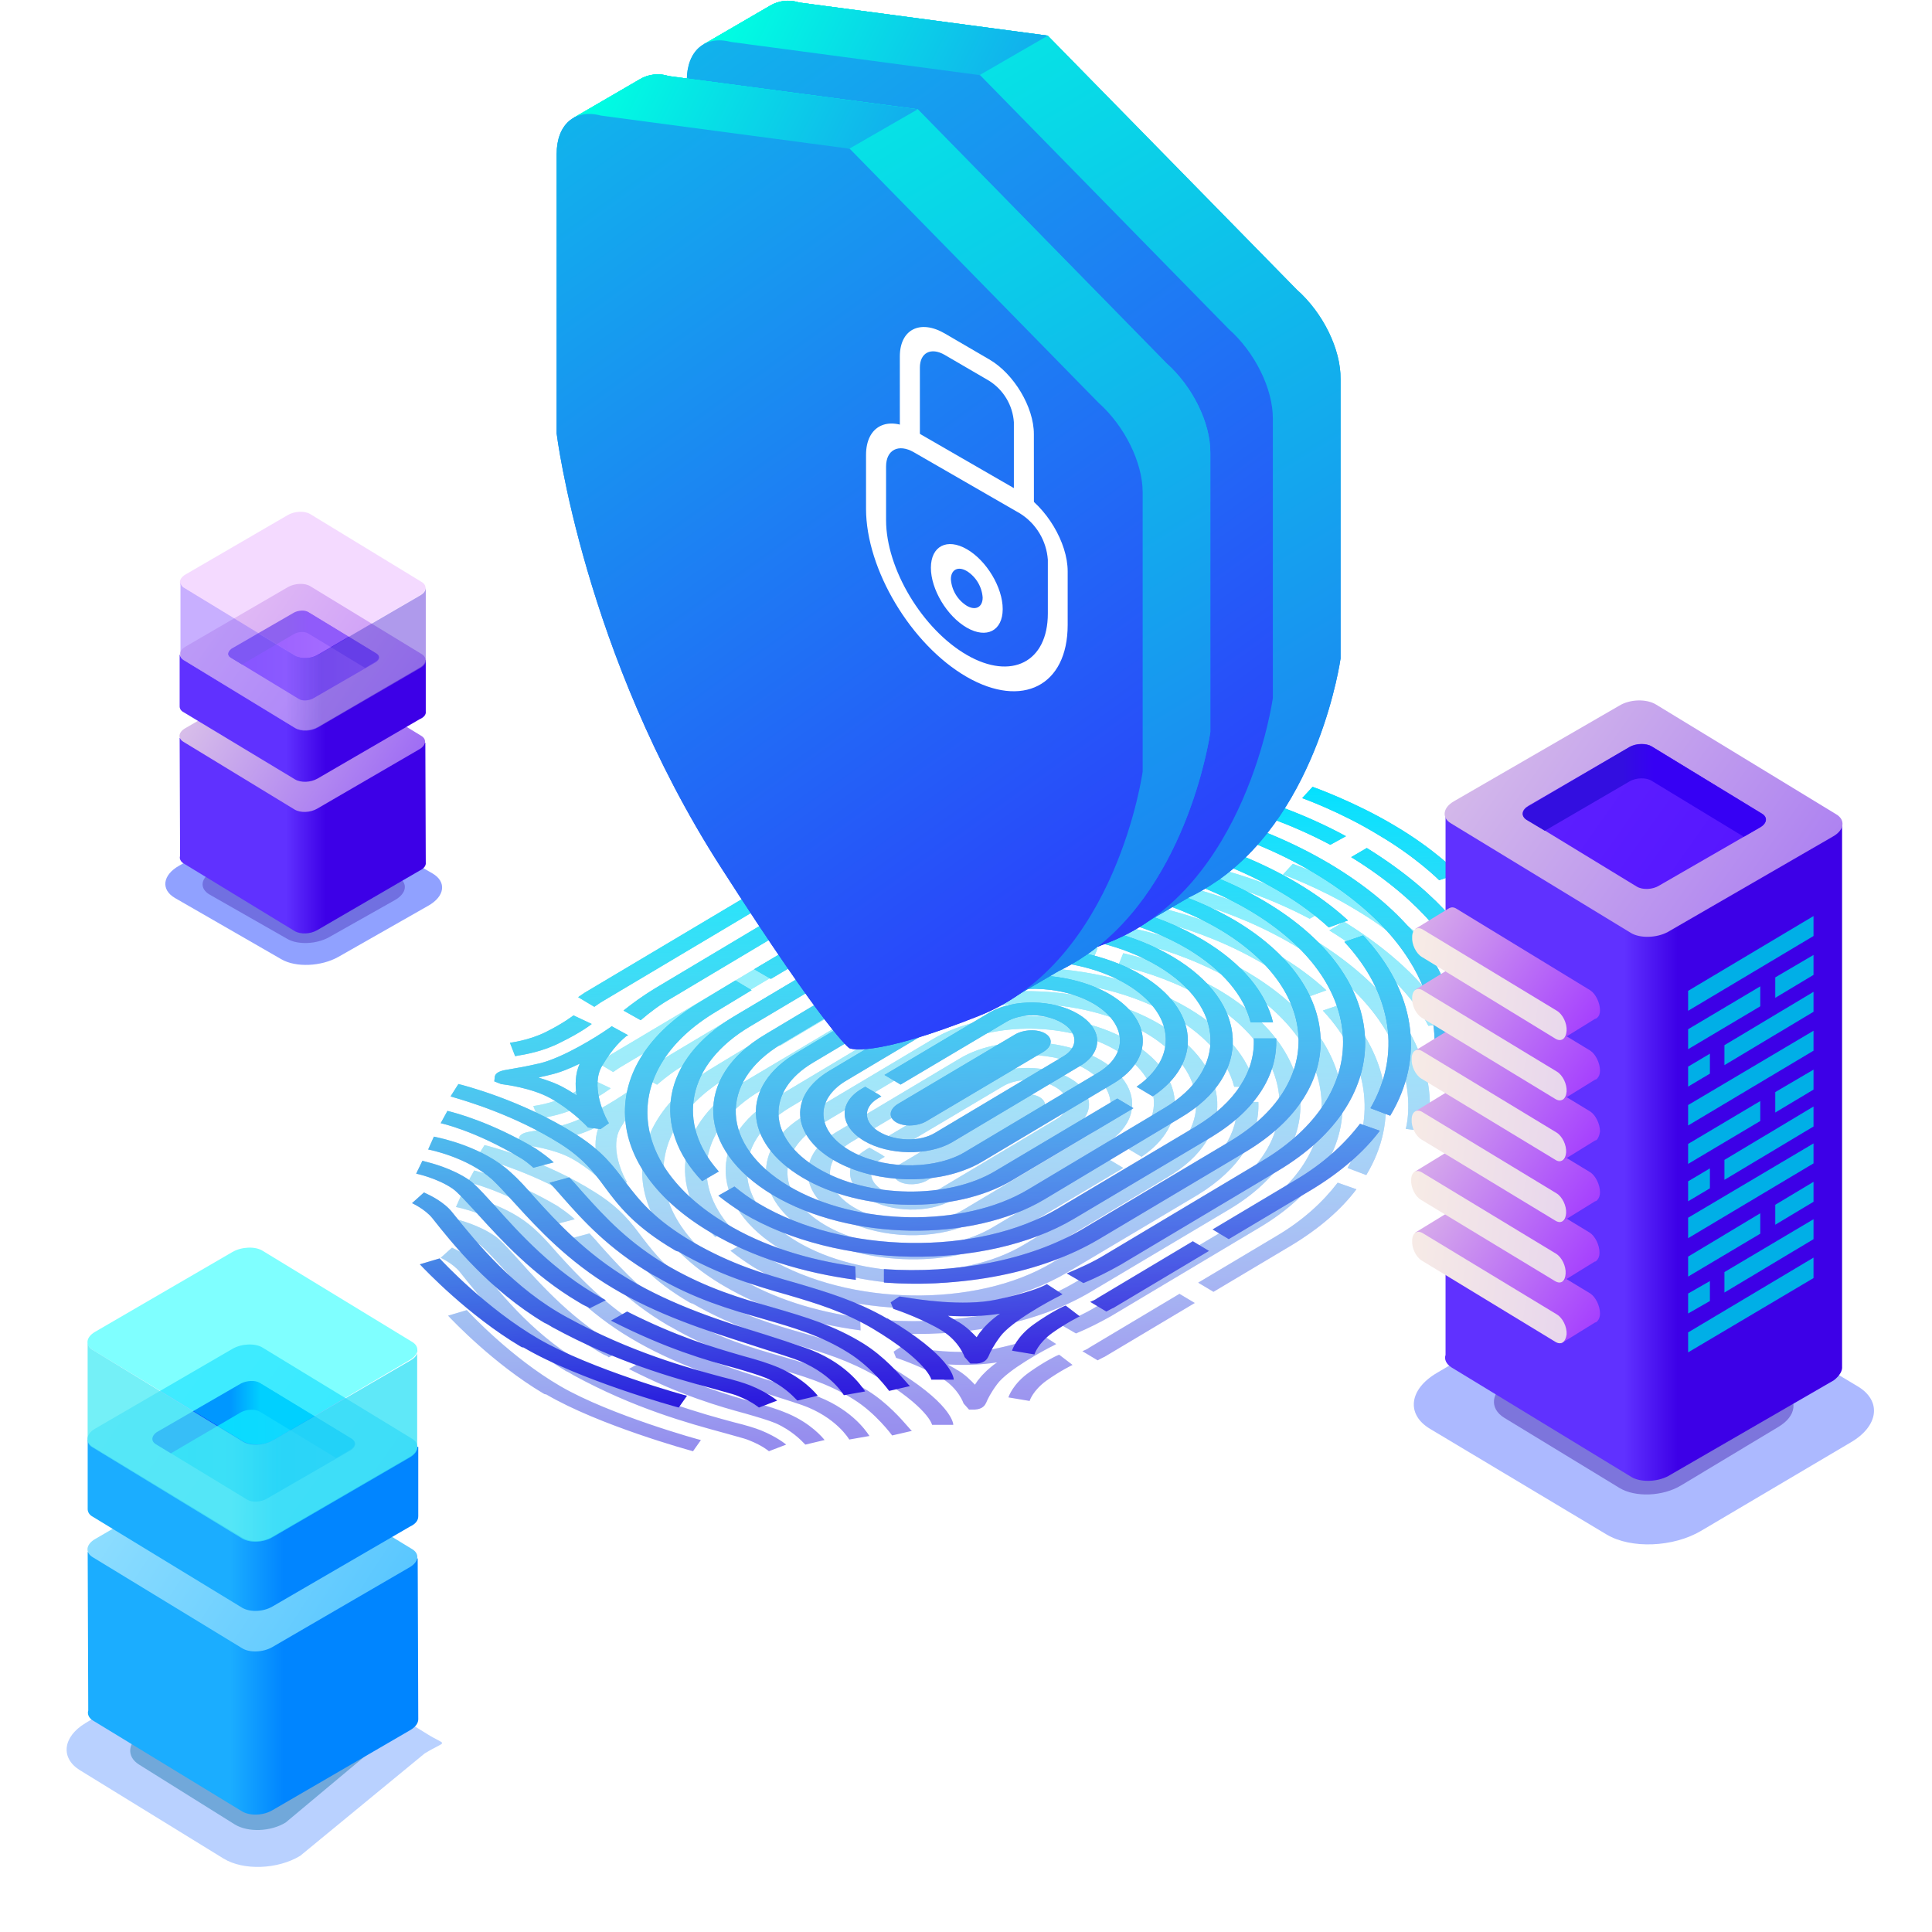 <svg width="638" height="638" viewBox="0 0 638 638" fill="none" xmlns="http://www.w3.org/2000/svg">
<g opacity="0.5" filter="url(#filter0_f_3935_17968)">
<path fill-rule="evenodd" clip-rule="evenodd" d="M437.357 300.7C411.447 286.629 385.688 283.17 382.884 282.793L382.884 282.793L382.882 282.793L382.881 282.793L382.879 282.792L382.878 282.792C382.779 282.779 382.709 282.769 382.67 282.764L381.693 286.787C382.019 286.787 407.247 289.972 432.474 303.382L437.357 300.7ZM426.933 285.277L423.678 288.798C423.678 288.798 435.885 293.156 447.603 300.364C459.322 307.237 466.484 314.445 466.484 314.445L472.506 312.434C472.18 312.099 465.019 304.723 452.486 297.347C440.116 289.971 427.421 285.445 426.933 285.277ZM464.21 372.787C464.373 372.452 473.324 340.602 429.216 313.278C385.108 285.953 329.607 290.48 329.119 290.647L327.654 286.456L327.738 286.45L327.823 286.444L327.823 286.444C332.012 286.14 388.012 282.079 434.099 310.428C480.121 338.9 471.859 371.089 471.235 373.521C471.223 373.566 471.214 373.601 471.209 373.625L464.21 372.787ZM226.577 351.324C222.996 353.335 219.904 355.682 216.974 358.197L211.603 355.179C214.533 352.832 217.788 350.486 221.369 348.306L270.522 318.971C308.445 296.34 372.085 297.346 412.124 321.15C452.163 344.954 453.953 382.671 416.03 405.301L366.876 434.637C363.296 436.649 359.389 438.66 355.32 440.337L350.112 437.319C354.181 435.643 358.25 433.799 361.831 431.62L410.984 402.284C446.303 381.33 444.676 346.127 407.404 324C370.132 301.872 311.05 301.034 275.731 321.988L226.577 351.324ZM258.313 412.849C234.387 398.6 233.248 375.97 256.034 362.559L298.677 337.079C321.301 323.501 359.387 324.171 383.313 338.42C407.238 352.669 408.378 375.299 385.591 388.71L343.111 414.19C320.324 427.768 282.401 427.098 258.313 412.849ZM378.592 341.27C357.434 328.697 323.905 328.194 303.886 340.096L261.08 365.576C241.06 377.478 242.037 397.427 263.195 409.999C284.354 422.571 317.883 423.074 337.902 411.172L380.546 385.692C400.565 373.79 399.751 353.842 378.592 341.27ZM277.035 401.784C263.852 393.905 263.363 381.668 275.733 374.125L317.074 349.483C323.073 345.906 331.063 344.142 339.205 344.154C347.905 344.142 356.793 346.157 363.626 350.153C376.809 358.032 377.297 370.269 364.928 377.813L323.587 402.455C321.835 403.499 319.915 404.389 317.87 405.125C305.457 409.763 288.403 408.578 277.035 401.784ZM358.741 353.171C348.324 346.968 332.048 346.801 322.283 352.668L292.542 370.325L281.106 377.142C271.341 383.009 271.829 392.732 282.083 398.767C291.954 404.644 307.086 405.103 316.955 400.142C317.385 399.918 317.805 399.683 318.214 399.437L359.555 374.795C369.483 369.096 368.995 359.373 358.741 353.171ZM297.381 384.348C294.614 386.024 294.288 388.538 296.73 390.047C299.171 391.556 303.566 391.388 306.333 389.712L342.791 368.087C345.558 366.411 345.883 363.896 343.442 362.388C341.001 360.879 336.606 361.047 333.839 362.723L297.381 384.348ZM205.746 410.334C209.978 416.033 214.861 422.571 227.719 430.114C228.045 430.282 228.37 430.45 228.696 430.45C241.391 437.826 252.784 441.178 262.875 444.028C271.99 446.71 280.29 449.225 289.242 454.421C306.658 464.814 307.797 470.514 307.797 470.514H314.796C314.796 469.676 313.656 462.97 294.125 451.404H293.962C284.439 445.918 275.397 443.235 265.882 440.411L265.642 440.34C255.551 437.49 245.297 434.473 233.416 427.6C221.215 420.49 216.614 414.522 212.274 408.891L212.094 408.658C208.351 403.629 204.77 398.935 196.795 393.906C179.705 383.01 160.825 378.316 160.011 378.148L157.569 382.004C157.59 382.026 157.904 382.117 158.468 382.282L158.469 382.282C162.284 383.393 177.572 387.849 191.749 396.756C198.91 401.282 202.328 405.64 205.746 410.334ZM208.185 441.846C194.35 433.632 184.747 423.239 177.749 415.528L177.057 414.773L177.056 414.773C174.597 412.089 172.524 409.826 170.587 407.985C162.775 400.944 150.731 398.597 150.568 398.597L152.358 394.574C152.4 394.585 152.497 394.605 152.645 394.636L152.646 394.637C154.809 395.09 167.766 397.806 176.447 405.806C178.725 407.817 181.167 410.499 183.934 413.684C190.607 421.06 199.884 431.118 213.068 438.997C227.065 447.378 242.365 452.24 255.874 456.43C260.105 457.771 264.174 459.113 268.081 460.454C280.703 464.736 285.873 472.367 286.93 473.926C287.031 474.076 287.095 474.17 287.124 474.199L280.45 475.373C280.45 475.373 276.219 467.997 264.825 463.974C262.52 463.182 260.214 462.449 257.875 461.705L257.873 461.705L257.873 461.705L257.873 461.705L257.873 461.705L257.872 461.705L257.872 461.705L257.872 461.704L257.871 461.704L257.871 461.704L257.871 461.704L257.871 461.704L257.87 461.704L257.87 461.704L257.87 461.704L257.869 461.703L257.867 461.703L257.864 461.702L257.863 461.702C256.243 461.187 254.607 460.666 252.944 460.118C252.066 459.834 251.181 459.549 250.288 459.262L250.288 459.262C236.95 454.967 222.067 450.174 208.185 441.846ZM151.87 420.056C158.218 428.102 169.774 442.519 186.863 452.744C187.677 453.08 188.491 453.583 189.305 454.086C209.48 465.124 227.518 470.032 238.689 473.072L238.689 473.072C239.054 473.171 239.411 473.268 239.761 473.363C240.9 473.698 241.985 473.996 242.979 474.27C244.969 474.816 246.596 475.263 247.573 475.71C251.805 477.386 253.921 479.23 253.921 479.23L259.617 477.051C259.617 477.051 256.688 474.537 251.317 472.358C249.201 471.519 246.434 470.681 242.365 469.675C231.785 466.826 213.882 461.964 194.025 451.068C177.332 442.07 165.724 427.682 159.056 419.418C158.767 419.06 158.488 418.714 158.218 418.38C155.615 414.995 151.17 412.915 149.728 412.241C149.456 412.114 149.292 412.036 149.266 412.01L145.522 415.362C145.522 415.362 149.591 417.206 151.87 420.056ZM148.082 434.595L148.082 434.594C148.024 434.533 147.985 434.492 147.966 434.473L154.151 432.629C154.156 432.634 154.171 432.65 154.198 432.679C155.106 433.653 168.784 448.325 185.076 457.774C201.514 467.329 231.137 475.543 231.462 475.543L228.858 479.231C227.556 478.895 197.771 470.681 180.356 460.456C179.969 460.456 179.787 460.351 179.566 460.224L179.566 460.224C179.508 460.19 179.447 460.156 179.379 460.121C163.103 450.45 149.536 436.129 148.082 434.595ZM319.999 465.482L318.209 463.47C318.209 463.47 316.581 458.609 311.21 455.256C305.513 451.736 297.375 448.886 297.375 448.886L295.91 448.383L295.097 446.371L296.562 445.366L297.864 444.527L300.142 444.863C303.072 445.366 317.72 447.712 327.974 445.533C337.577 443.522 341.972 441.678 343.274 441.007C343.398 440.943 343.499 440.879 343.585 440.824L343.585 440.824C343.724 440.736 343.824 440.672 343.925 440.672L348.808 443.857C348.714 443.857 348.62 443.913 348.432 444.025L348.431 444.025C348.294 444.106 348.106 444.218 347.831 444.36C344.739 445.868 332.694 452.406 329.276 457.1C327.16 459.95 326.184 461.961 325.696 463.135L325.668 463.192C325.332 463.888 324.642 465.319 321.952 465.482H319.999ZM315.651 452.143L315.651 452.143C315.869 452.297 316.112 452.469 316.418 452.574C318.86 454.082 320.487 455.759 321.952 457.267L321.952 457.268C322.115 457.044 322.26 456.82 322.404 456.597C322.694 456.15 322.983 455.703 323.417 455.256C324.719 453.58 326.835 451.568 329.276 449.892C324.068 450.73 318.209 450.897 313 450.562C313.489 450.897 314.302 451.4 315.279 451.903C315.4 451.966 315.521 452.051 315.651 452.143ZM340.023 453.08C334.489 456.936 333.024 461.294 333.024 461.462L340.023 462.635C340.023 462.468 341.162 459.115 345.557 455.93C350.277 452.577 354.183 450.734 354.183 450.734L349.788 447.381C349.463 447.381 345.231 449.392 340.023 453.08ZM171.232 377.307L171.394 375.798C171.698 374.234 174.128 373.838 175.245 373.655L175.347 373.639L175.413 373.628L175.463 373.619C175.703 373.578 175.963 373.534 176.243 373.487L176.243 373.487C178.243 373.15 181.292 372.637 185.717 371.608C192.879 369.764 202.97 363.561 207.039 360.712C207.146 360.638 207.245 360.573 207.335 360.514C207.654 360.303 207.853 360.172 207.853 360.041L213.061 362.891L212.41 363.226L212.329 363.295L212.282 363.335C211.185 364.271 208.204 366.814 204.923 372.446C201.342 378.481 205.411 387.365 206.388 389.209L207.039 390.382L204.435 392.226L200.529 391.724L199.715 390.885C199.715 390.885 194.832 385.856 188.647 382.504C182.788 379.319 174.487 378.313 174.487 378.313L173.348 378.145L171.232 377.307ZM197.924 371.775C194.832 373.284 191.577 374.625 188.484 375.296C187.96 375.45 187.4 375.569 186.854 375.685L186.854 375.685L186.854 375.685C186.215 375.821 185.593 375.953 185.066 376.134C187.833 376.972 190.763 377.978 193.367 379.486C194.173 379.902 194.917 380.381 195.637 380.845L195.637 380.845L195.637 380.845C196.08 381.131 196.514 381.41 196.948 381.666C196.459 378.648 196.459 374.96 197.924 371.775ZM176.119 365.239L177.747 369.429C177.805 369.4 178.085 369.354 178.545 369.278C180.664 368.932 186.586 367.964 192.07 365.071C198.254 362.054 201.51 359.539 201.672 359.372L195.976 356.689C195.976 356.689 193.046 359.036 187.35 361.886C181.978 364.568 176.119 365.239 176.119 365.239ZM365.9 382.673L327.814 405.303C313.003 414.188 288.101 413.853 272.313 404.465C256.525 395.078 255.874 380.326 270.848 371.442L313.328 346.129C328.14 337.245 353.042 337.58 368.83 346.967C383.966 356.019 385.106 369.933 371.922 378.985L376.968 382.002C392.756 371.442 391.453 354.846 373.55 344.118C354.995 333.054 325.698 332.719 308.12 343.112L265.64 368.424C248.062 378.817 248.875 396.251 267.43 407.315C285.985 418.379 315.282 418.714 332.86 408.321L370.946 385.69L365.9 382.673ZM251.317 360.044C231.134 371.946 228.042 390.553 241.388 405.473L236.18 408.49C220.229 391.727 223.322 370.605 246.108 357.027L289.24 331.379C316.909 314.951 363.296 315.622 392.593 333.055C404.962 340.431 412.287 349.483 414.565 358.871H407.567C405.451 350.489 398.778 342.443 387.873 335.905C361.343 320.148 319.513 319.477 294.448 334.396L251.317 360.044ZM415.542 363.902H408.544C409.032 373.96 403.01 383.851 390.477 391.394L347.346 417.042C322.281 431.961 280.451 431.29 253.921 415.533C250.992 413.857 248.55 412.013 246.272 410.169L241.226 413.019C243.505 414.862 246.109 416.706 249.039 418.55C278.336 435.984 324.722 436.655 352.391 420.227L395.523 394.579C409.52 386.03 416.031 374.966 415.542 363.902ZM286.463 328.193L257.655 345.292L252.447 342.274L281.255 325.176C302.902 312.268 333.99 308.412 362.473 313.106L360.845 317.129C334.641 312.771 306.157 316.459 286.463 328.193ZM402.676 327.02C393.236 321.488 382.494 317.465 370.938 314.783L369.31 318.806C379.727 321.153 389.493 324.841 397.956 329.87C429.532 348.645 430.834 378.316 401.049 396.085L355.15 423.409C338.386 433.299 315.437 437.49 292.976 435.981V440.172C317.39 441.848 342.129 437.322 360.196 426.594L406.094 399.27C438.483 379.824 437.019 347.471 402.676 327.02ZM243.66 421.73C255.216 428.771 269.376 433.129 284.024 435.141L284.187 439.332C267.748 437.153 251.961 432.291 238.94 424.58C204.435 404.297 202.97 371.944 235.522 352.498L246.59 345.793L251.635 348.81L240.567 355.516C210.782 373.285 212.084 402.956 243.66 421.73ZM205.33 445.283L205.33 445.283L205.33 445.282L205.33 445.282L205.329 445.282L205.329 445.282L205.329 445.282L205.329 445.282L205.328 445.282L205.328 445.281L205.328 445.281L205.328 445.281L205.327 445.281C205.084 445.156 204.841 445.031 204.598 444.863C189.786 436.649 178.881 424.58 171.557 416.366C170.868 415.623 170.22 414.918 169.609 414.252L169.609 414.252L169.608 414.252C167.048 411.462 165.127 409.37 163.419 408.152C158.023 404.447 151.451 402.801 149.402 402.288C149.04 402.198 148.82 402.142 148.771 402.117L146.818 406.14C146.818 406.14 153.328 407.481 158.211 410.834C159.614 411.798 162.063 414.454 164.985 417.623L165.372 418.042C165.616 418.31 165.864 418.583 166.115 418.86C173.248 426.716 183.443 437.946 197.436 446.205C198.25 446.707 199.064 447.21 199.878 447.546C200.366 447.713 200.691 447.881 201.017 448.216L206.062 445.702C205.818 445.534 205.574 445.408 205.33 445.283ZM249.028 463.136C253.423 464.31 257.167 465.483 260.259 466.824C267.865 470.114 271.632 474.722 272.225 475.448C272.267 475.498 272.293 475.53 272.303 475.541L265.956 477.05C265.927 477.05 265.804 476.921 265.586 476.694C264.558 475.623 261.426 472.36 256.19 470.009C253.749 469.003 250.331 467.997 246.262 466.824C237.635 464.477 225.103 460.957 207.688 452.072L212.733 449.223C228.424 457.142 239.577 460.386 248.088 462.862C248.405 462.955 248.719 463.046 249.028 463.136ZM189.797 402.62C188.006 400.944 186.053 399.603 184.1 398.262C170.084 389.969 159.073 387.163 156.949 386.622L156.949 386.621L156.948 386.621L156.947 386.621L156.945 386.621L156.944 386.62C156.753 386.571 156.634 386.541 156.594 386.527L154.478 390.383C154.641 390.383 165.22 392.73 179.217 401.111C180.682 401.95 182.147 403.123 183.449 404.296L189.797 402.62ZM258.645 448.068C268.178 450.849 277.408 453.54 286.637 459.277C292.982 463.249 297.71 468.69 299.877 471.183L299.877 471.184C300.545 471.952 300.969 472.44 301.123 472.519L294.612 474.028C294.612 474.028 289.241 466.652 281.917 462.126C273.529 456.81 264.821 454.292 255.635 451.637L255.387 451.565L254.744 451.381L254.744 451.381C244.968 448.577 233.796 445.372 221.533 438.155L220.556 437.652C206.885 429.606 198.909 420.721 192.562 413.513L192.122 413.009L192.122 413.009L192.121 413.009C190.833 411.533 189.663 410.192 188.493 408.987L194.678 407.311C195.979 408.651 197.281 410.16 198.583 411.668L198.583 411.669L198.584 411.669C198.823 411.934 199.064 412.2 199.306 412.468C205.802 419.658 213.223 427.871 226.09 435.305C237.809 442.01 248.063 445.028 257.991 447.878L258.645 448.068ZM438.988 307.24L443.87 304.391C469.062 319.989 476.847 334.734 478.298 337.482C478.422 337.717 478.5 337.864 478.538 337.917L471.702 338.755C471.696 338.748 471.679 338.717 471.651 338.662L471.601 338.565L471.595 338.553L471.594 338.552C470.64 336.676 463.264 322.179 438.988 307.24ZM266.126 315.957C266.467 315.724 266.807 315.571 267.093 315.444C267.216 315.388 267.33 315.338 267.429 315.287L262.383 312.27C262.043 312.386 261.702 312.585 261.417 312.751C261.293 312.823 261.179 312.889 261.081 312.94L199.395 349.651C199.069 349.903 198.744 350.112 198.418 350.322C198.093 350.532 197.767 350.741 197.442 350.993L202.487 354.01C202.813 353.758 203.138 353.549 203.464 353.339C203.789 353.13 204.115 352.92 204.44 352.669L266.126 315.957ZM421.562 408.152C430.351 402.956 436.861 396.921 441.744 390.551L447.929 392.73C442.883 399.435 435.722 405.638 426.607 411.17L400.728 426.592L395.683 423.574L421.562 408.152ZM438.002 327.02C433.444 322.829 428.236 318.974 422.051 315.286C378.92 289.806 312.351 287.291 268.568 308.748L273.614 311.765C314.63 291.985 376.967 294.332 417.168 318.303C422.865 321.656 427.748 325.344 431.98 329.199L438.002 327.02ZM442.721 331.711C459.16 349.312 462.09 369.931 451.185 388.035L445 385.688C454.603 369.093 451.999 349.983 436.862 333.723L442.721 331.711ZM389.501 427.264L359.716 445.033C359.065 445.536 358.251 445.871 357.437 446.206L362.483 449.223C362.689 449.117 362.911 448.994 363.145 448.865L363.145 448.865C363.649 448.586 364.205 448.279 364.761 448.05L394.546 430.281L389.501 427.264ZM326.187 355.684C333.511 351.494 345.881 351.661 353.531 356.187C361.343 360.713 361.669 368.089 354.344 372.448L314.143 396.419C306.818 400.61 294.449 400.442 286.799 395.916C278.986 391.222 278.661 384.014 285.985 379.656L287.125 378.985L291.194 381.332L292.17 382.003L291.031 382.673C286.311 385.523 286.636 390.217 291.519 393.066C296.565 396.084 304.214 396.251 308.934 393.402L349.136 369.43C353.856 366.58 353.531 361.887 348.648 359.037C343.602 356.02 335.953 355.852 331.232 358.702L298.192 378.315L296.239 377.141L293.147 375.297L326.187 355.684Z" fill="url(#paint0_linear_3935_17968)"/>
<path fill-rule="evenodd" clip-rule="evenodd" d="M437.357 300.7C411.447 286.629 385.688 283.17 382.884 282.793L382.884 282.793L382.882 282.793L382.881 282.793L382.879 282.792L382.878 282.792C382.779 282.779 382.709 282.769 382.67 282.764L381.693 286.787C382.019 286.787 407.247 289.972 432.474 303.382L437.357 300.7ZM426.933 285.277L423.678 288.798C423.678 288.798 435.885 293.156 447.603 300.364C459.322 307.237 466.484 314.445 466.484 314.445L472.506 312.434C472.18 312.099 465.019 304.723 452.486 297.347C440.116 289.971 427.421 285.445 426.933 285.277ZM464.21 372.787C464.373 372.452 473.324 340.602 429.216 313.278C385.108 285.953 329.607 290.48 329.119 290.647L327.654 286.456L327.738 286.45L327.823 286.444L327.823 286.444C332.012 286.14 388.012 282.079 434.099 310.428C480.121 338.9 471.859 371.089 471.235 373.521C471.223 373.566 471.214 373.601 471.209 373.625L464.21 372.787ZM226.577 351.324C222.996 353.335 219.904 355.682 216.974 358.197L211.603 355.179C214.533 352.832 217.788 350.486 221.369 348.306L270.522 318.971C308.445 296.34 372.085 297.346 412.124 321.15C452.163 344.954 453.953 382.671 416.03 405.301L366.876 434.637C363.296 436.649 359.389 438.66 355.32 440.337L350.112 437.319C354.181 435.643 358.25 433.799 361.831 431.62L410.984 402.284C446.303 381.33 444.676 346.127 407.404 324C370.132 301.872 311.05 301.034 275.731 321.988L226.577 351.324ZM258.313 412.849C234.387 398.6 233.248 375.97 256.034 362.559L298.677 337.079C321.301 323.501 359.387 324.171 383.313 338.42C407.238 352.669 408.378 375.299 385.591 388.71L343.111 414.19C320.324 427.768 282.401 427.098 258.313 412.849ZM378.592 341.27C357.434 328.697 323.905 328.194 303.886 340.096L261.08 365.576C241.06 377.478 242.037 397.427 263.195 409.999C284.354 422.571 317.883 423.074 337.902 411.172L380.546 385.692C400.565 373.79 399.751 353.842 378.592 341.27ZM277.035 401.784C263.852 393.905 263.363 381.668 275.733 374.125L317.074 349.483C323.073 345.906 331.063 344.142 339.205 344.154C347.905 344.142 356.793 346.157 363.626 350.153C376.809 358.032 377.297 370.269 364.928 377.813L323.587 402.455C321.835 403.499 319.915 404.389 317.87 405.125C305.457 409.763 288.403 408.578 277.035 401.784ZM358.741 353.171C348.324 346.968 332.048 346.801 322.283 352.668L292.542 370.325L281.106 377.142C271.341 383.009 271.829 392.732 282.083 398.767C291.954 404.644 307.086 405.103 316.955 400.142C317.385 399.918 317.805 399.683 318.214 399.437L359.555 374.795C369.483 369.096 368.995 359.373 358.741 353.171ZM297.381 384.348C294.614 386.024 294.288 388.538 296.73 390.047C299.171 391.556 303.566 391.388 306.333 389.712L342.791 368.087C345.558 366.411 345.883 363.896 343.442 362.388C341.001 360.879 336.606 361.047 333.839 362.723L297.381 384.348ZM205.746 410.334C209.978 416.033 214.861 422.571 227.719 430.114C228.045 430.282 228.37 430.45 228.696 430.45C241.391 437.826 252.784 441.178 262.875 444.028C271.99 446.71 280.29 449.225 289.242 454.421C306.658 464.814 307.797 470.514 307.797 470.514H314.796C314.796 469.676 313.656 462.97 294.125 451.404H293.962C284.439 445.918 275.397 443.235 265.882 440.411L265.642 440.34C255.551 437.49 245.297 434.473 233.416 427.6C221.215 420.49 216.614 414.522 212.274 408.891L212.094 408.658C208.351 403.629 204.77 398.935 196.795 393.906C179.705 383.01 160.825 378.316 160.011 378.148L157.569 382.004C157.59 382.026 157.904 382.117 158.468 382.282L158.469 382.282C162.284 383.393 177.572 387.849 191.749 396.756C198.91 401.282 202.328 405.64 205.746 410.334ZM208.185 441.846C194.35 433.632 184.747 423.239 177.749 415.528L177.057 414.773L177.056 414.773C174.597 412.089 172.524 409.826 170.587 407.985C162.775 400.944 150.731 398.597 150.568 398.597L152.358 394.574C152.4 394.585 152.497 394.605 152.645 394.636L152.646 394.637C154.809 395.09 167.766 397.806 176.447 405.806C178.725 407.817 181.167 410.499 183.934 413.684C190.607 421.06 199.884 431.118 213.068 438.997C227.065 447.378 242.365 452.24 255.874 456.43C260.105 457.771 264.174 459.113 268.081 460.454C280.703 464.736 285.873 472.367 286.93 473.926C287.031 474.076 287.095 474.17 287.124 474.199L280.45 475.373C280.45 475.373 276.219 467.997 264.825 463.974C262.52 463.182 260.214 462.449 257.875 461.705L257.873 461.705L257.873 461.705L257.873 461.705L257.873 461.705L257.872 461.705L257.872 461.705L257.872 461.704L257.871 461.704L257.871 461.704L257.871 461.704L257.871 461.704L257.87 461.704L257.87 461.704L257.87 461.704L257.869 461.703L257.867 461.703L257.864 461.702L257.863 461.702C256.243 461.187 254.607 460.666 252.944 460.118C252.066 459.834 251.181 459.549 250.288 459.262L250.288 459.262C236.95 454.967 222.067 450.174 208.185 441.846ZM151.87 420.056C158.218 428.102 169.774 442.519 186.863 452.744C187.677 453.08 188.491 453.583 189.305 454.086C209.48 465.124 227.518 470.032 238.689 473.072L238.689 473.072C239.054 473.171 239.411 473.268 239.761 473.363C240.9 473.698 241.985 473.996 242.979 474.27C244.969 474.816 246.596 475.263 247.573 475.71C251.805 477.386 253.921 479.23 253.921 479.23L259.617 477.051C259.617 477.051 256.688 474.537 251.317 472.358C249.201 471.519 246.434 470.681 242.365 469.675C231.785 466.826 213.882 461.964 194.025 451.068C177.332 442.07 165.724 427.682 159.056 419.418C158.767 419.06 158.488 418.714 158.218 418.38C155.615 414.995 151.17 412.915 149.728 412.241C149.456 412.114 149.292 412.036 149.266 412.01L145.522 415.362C145.522 415.362 149.591 417.206 151.87 420.056ZM148.082 434.595L148.082 434.594C148.024 434.533 147.985 434.492 147.966 434.473L154.151 432.629C154.156 432.634 154.171 432.65 154.198 432.679C155.106 433.653 168.784 448.325 185.076 457.774C201.514 467.329 231.137 475.543 231.462 475.543L228.858 479.231C227.556 478.895 197.771 470.681 180.356 460.456C179.969 460.456 179.787 460.351 179.566 460.224L179.566 460.224C179.508 460.19 179.447 460.156 179.379 460.121C163.103 450.45 149.536 436.129 148.082 434.595ZM319.999 465.482L318.209 463.47C318.209 463.47 316.581 458.609 311.21 455.256C305.513 451.736 297.375 448.886 297.375 448.886L295.91 448.383L295.097 446.371L296.562 445.366L297.864 444.527L300.142 444.863C303.072 445.366 317.72 447.712 327.974 445.533C337.577 443.522 341.972 441.678 343.274 441.007C343.398 440.943 343.499 440.879 343.585 440.824L343.585 440.824C343.724 440.736 343.824 440.672 343.925 440.672L348.808 443.857C348.714 443.857 348.62 443.913 348.432 444.025L348.431 444.025C348.294 444.106 348.106 444.218 347.831 444.36C344.739 445.868 332.694 452.406 329.276 457.1C327.16 459.95 326.184 461.961 325.696 463.135L325.668 463.192C325.332 463.888 324.642 465.319 321.952 465.482H319.999ZM315.651 452.143L315.651 452.143C315.869 452.297 316.112 452.469 316.418 452.574C318.86 454.082 320.487 455.759 321.952 457.267L321.952 457.268C322.115 457.044 322.26 456.82 322.404 456.597C322.694 456.15 322.983 455.703 323.417 455.256C324.719 453.58 326.835 451.568 329.276 449.892C324.068 450.73 318.209 450.897 313 450.562C313.489 450.897 314.302 451.4 315.279 451.903C315.4 451.966 315.521 452.051 315.651 452.143ZM340.023 453.08C334.489 456.936 333.024 461.294 333.024 461.462L340.023 462.635C340.023 462.468 341.162 459.115 345.557 455.93C350.277 452.577 354.183 450.734 354.183 450.734L349.788 447.381C349.463 447.381 345.231 449.392 340.023 453.08ZM171.232 377.307L171.394 375.798C171.698 374.234 174.128 373.838 175.245 373.655L175.347 373.639L175.413 373.628L175.463 373.619C175.703 373.578 175.963 373.534 176.243 373.487L176.243 373.487C178.243 373.15 181.292 372.637 185.717 371.608C192.879 369.764 202.97 363.561 207.039 360.712C207.146 360.638 207.245 360.573 207.335 360.514C207.654 360.303 207.853 360.172 207.853 360.041L213.061 362.891L212.41 363.226L212.329 363.295L212.282 363.335C211.185 364.271 208.204 366.814 204.923 372.446C201.342 378.481 205.411 387.365 206.388 389.209L207.039 390.382L204.435 392.226L200.529 391.724L199.715 390.885C199.715 390.885 194.832 385.856 188.647 382.504C182.788 379.319 174.487 378.313 174.487 378.313L173.348 378.145L171.232 377.307ZM197.924 371.775C194.832 373.284 191.577 374.625 188.484 375.296C187.96 375.45 187.4 375.569 186.854 375.685L186.854 375.685L186.854 375.685C186.215 375.821 185.593 375.953 185.066 376.134C187.833 376.972 190.763 377.978 193.367 379.486C194.173 379.902 194.917 380.381 195.637 380.845L195.637 380.845L195.637 380.845C196.08 381.131 196.514 381.41 196.948 381.666C196.459 378.648 196.459 374.96 197.924 371.775ZM176.119 365.239L177.747 369.429C177.805 369.4 178.085 369.354 178.545 369.278C180.664 368.932 186.586 367.964 192.07 365.071C198.254 362.054 201.51 359.539 201.672 359.372L195.976 356.689C195.976 356.689 193.046 359.036 187.35 361.886C181.978 364.568 176.119 365.239 176.119 365.239ZM365.9 382.673L327.814 405.303C313.003 414.188 288.101 413.853 272.313 404.465C256.525 395.078 255.874 380.326 270.848 371.442L313.328 346.129C328.14 337.245 353.042 337.58 368.83 346.967C383.966 356.019 385.106 369.933 371.922 378.985L376.968 382.002C392.756 371.442 391.453 354.846 373.55 344.118C354.995 333.054 325.698 332.719 308.12 343.112L265.64 368.424C248.062 378.817 248.875 396.251 267.43 407.315C285.985 418.379 315.282 418.714 332.86 408.321L370.946 385.69L365.9 382.673ZM251.317 360.044C231.134 371.946 228.042 390.553 241.388 405.473L236.18 408.49C220.229 391.727 223.322 370.605 246.108 357.027L289.24 331.379C316.909 314.951 363.296 315.622 392.593 333.055C404.962 340.431 412.287 349.483 414.565 358.871H407.567C405.451 350.489 398.778 342.443 387.873 335.905C361.343 320.148 319.513 319.477 294.448 334.396L251.317 360.044ZM415.542 363.902H408.544C409.032 373.96 403.01 383.851 390.477 391.394L347.346 417.042C322.281 431.961 280.451 431.29 253.921 415.533C250.992 413.857 248.55 412.013 246.272 410.169L241.226 413.019C243.505 414.862 246.109 416.706 249.039 418.55C278.336 435.984 324.722 436.655 352.391 420.227L395.523 394.579C409.52 386.03 416.031 374.966 415.542 363.902ZM286.463 328.193L257.655 345.292L252.447 342.274L281.255 325.176C302.902 312.268 333.99 308.412 362.473 313.106L360.845 317.129C334.641 312.771 306.157 316.459 286.463 328.193ZM402.676 327.02C393.236 321.488 382.494 317.465 370.938 314.783L369.31 318.806C379.727 321.153 389.493 324.841 397.956 329.87C429.532 348.645 430.834 378.316 401.049 396.085L355.15 423.409C338.386 433.299 315.437 437.49 292.976 435.981V440.172C317.39 441.848 342.129 437.322 360.196 426.594L406.094 399.27C438.483 379.824 437.019 347.471 402.676 327.02ZM243.66 421.73C255.216 428.771 269.376 433.129 284.024 435.141L284.187 439.332C267.748 437.153 251.961 432.291 238.94 424.58C204.435 404.297 202.97 371.944 235.522 352.498L246.59 345.793L251.635 348.81L240.567 355.516C210.782 373.285 212.084 402.956 243.66 421.73ZM205.33 445.283L205.33 445.283L205.33 445.282L205.33 445.282L205.329 445.282L205.329 445.282L205.329 445.282L205.329 445.282L205.328 445.282L205.328 445.281L205.328 445.281L205.328 445.281L205.327 445.281C205.084 445.156 204.841 445.031 204.598 444.863C189.786 436.649 178.881 424.58 171.557 416.366C170.868 415.623 170.22 414.918 169.609 414.252L169.609 414.252L169.608 414.252C167.048 411.462 165.127 409.37 163.419 408.152C158.023 404.447 151.451 402.801 149.402 402.288C149.04 402.198 148.82 402.142 148.771 402.117L146.818 406.14C146.818 406.14 153.328 407.481 158.211 410.834C159.614 411.798 162.063 414.454 164.985 417.623L165.372 418.042C165.616 418.31 165.864 418.583 166.115 418.86C173.248 426.716 183.443 437.946 197.436 446.205C198.25 446.707 199.064 447.21 199.878 447.546C200.366 447.713 200.691 447.881 201.017 448.216L206.062 445.702C205.818 445.534 205.574 445.408 205.33 445.283ZM249.028 463.136C253.423 464.31 257.167 465.483 260.259 466.824C267.865 470.114 271.632 474.722 272.225 475.448C272.267 475.498 272.293 475.53 272.303 475.541L265.956 477.05C265.927 477.05 265.804 476.921 265.586 476.694C264.558 475.623 261.426 472.36 256.19 470.009C253.749 469.003 250.331 467.997 246.262 466.824C237.635 464.477 225.103 460.957 207.688 452.072L212.733 449.223C228.424 457.142 239.577 460.386 248.088 462.862C248.405 462.955 248.719 463.046 249.028 463.136ZM189.797 402.62C188.006 400.944 186.053 399.603 184.1 398.262C170.084 389.969 159.073 387.163 156.949 386.622L156.949 386.621L156.948 386.621L156.947 386.621L156.945 386.621L156.944 386.62C156.753 386.571 156.634 386.541 156.594 386.527L154.478 390.383C154.641 390.383 165.22 392.73 179.217 401.111C180.682 401.95 182.147 403.123 183.449 404.296L189.797 402.62ZM258.645 448.068C268.178 450.849 277.408 453.54 286.637 459.277C292.982 463.249 297.71 468.69 299.877 471.183L299.877 471.184C300.545 471.952 300.969 472.44 301.123 472.519L294.612 474.028C294.612 474.028 289.241 466.652 281.917 462.126C273.529 456.81 264.821 454.292 255.635 451.637L255.387 451.565L254.744 451.381L254.744 451.381C244.968 448.577 233.796 445.372 221.533 438.155L220.556 437.652C206.885 429.606 198.909 420.721 192.562 413.513L192.122 413.009L192.122 413.009L192.121 413.009C190.833 411.533 189.663 410.192 188.493 408.987L194.678 407.311C195.979 408.651 197.281 410.16 198.583 411.668L198.583 411.669L198.584 411.669C198.823 411.934 199.064 412.2 199.306 412.468C205.802 419.658 213.223 427.871 226.09 435.305C237.809 442.01 248.063 445.028 257.991 447.878L258.645 448.068ZM438.988 307.24L443.87 304.391C469.062 319.989 476.847 334.734 478.298 337.482C478.422 337.717 478.5 337.864 478.538 337.917L471.702 338.755C471.696 338.748 471.679 338.717 471.651 338.662L471.601 338.565L471.595 338.553L471.594 338.552C470.64 336.676 463.264 322.179 438.988 307.24ZM266.126 315.957C266.467 315.724 266.807 315.571 267.093 315.444C267.216 315.388 267.33 315.338 267.429 315.287L262.383 312.27C262.043 312.386 261.702 312.585 261.417 312.751C261.293 312.823 261.179 312.889 261.081 312.94L199.395 349.651C199.069 349.903 198.744 350.112 198.418 350.322C198.093 350.532 197.767 350.741 197.442 350.993L202.487 354.01C202.813 353.758 203.138 353.549 203.464 353.339C203.789 353.13 204.115 352.92 204.44 352.669L266.126 315.957ZM421.562 408.152C430.351 402.956 436.861 396.921 441.744 390.551L447.929 392.73C442.883 399.435 435.722 405.638 426.607 411.17L400.728 426.592L395.683 423.574L421.562 408.152ZM438.002 327.02C433.444 322.829 428.236 318.974 422.051 315.286C378.92 289.806 312.351 287.291 268.568 308.748L273.614 311.765C314.63 291.985 376.967 294.332 417.168 318.303C422.865 321.656 427.748 325.344 431.98 329.199L438.002 327.02ZM442.721 331.711C459.16 349.312 462.09 369.931 451.185 388.035L445 385.688C454.603 369.093 451.999 349.983 436.862 333.723L442.721 331.711ZM389.501 427.264L359.716 445.033C359.065 445.536 358.251 445.871 357.437 446.206L362.483 449.223C362.689 449.117 362.911 448.994 363.145 448.865L363.145 448.865C363.649 448.586 364.205 448.279 364.761 448.05L394.546 430.281L389.501 427.264ZM326.187 355.684C333.511 351.494 345.881 351.661 353.531 356.187C361.343 360.713 361.669 368.089 354.344 372.448L314.143 396.419C306.818 400.61 294.449 400.442 286.799 395.916C278.986 391.222 278.661 384.014 285.985 379.656L287.125 378.985L291.194 381.332L292.17 382.003L291.031 382.673C286.311 385.523 286.636 390.217 291.519 393.066C296.565 396.084 304.214 396.251 308.934 393.402L349.136 369.43C353.856 366.58 353.531 361.887 348.648 359.037C343.602 356.02 335.953 355.852 331.232 358.702L298.192 378.315L296.239 377.141L293.147 375.297L326.187 355.684Z" fill="url(#paint1_linear_3935_17968)"/>
</g>
<path fill-rule="evenodd" clip-rule="evenodd" d="M444.479 276.138C417.096 261.267 389.873 257.611 386.91 257.213C386.802 257.198 386.726 257.188 386.684 257.182L385.652 261.433C385.996 261.433 412.657 264.799 439.318 278.972L444.479 276.138ZM433.462 259.838L430.022 263.558C430.022 263.558 442.923 268.164 455.307 275.782C467.692 283.046 475.26 290.663 475.26 290.663L481.625 288.537C481.28 288.183 473.712 280.388 460.467 272.593C447.395 264.798 433.978 260.015 433.462 259.838ZM472.857 352.32C473.029 351.965 482.49 318.305 435.875 289.429C389.261 260.552 330.606 265.335 330.09 265.512L328.542 261.083L328.646 261.076L328.721 261.071C333.148 260.75 392.33 256.458 441.036 286.417C489.672 316.507 480.941 350.525 480.282 353.095C480.269 353.143 480.26 353.18 480.254 353.205L472.857 352.32ZM221.721 329.638C217.937 331.764 214.669 334.244 211.573 336.901L205.896 333.712C208.993 331.232 212.433 328.752 216.217 326.449L268.164 295.446C308.242 271.53 375.497 272.593 417.811 297.749C460.126 322.906 462.018 362.766 421.94 386.682L369.993 417.685C366.209 419.811 362.081 421.937 357.78 423.708L352.276 420.52C356.576 418.748 360.877 416.799 364.661 414.496L416.607 383.494C453.933 361.349 452.213 324.146 412.823 300.761C373.433 277.376 310.994 276.49 273.668 298.635L221.721 329.638ZM255.26 394.659C229.975 379.601 228.771 355.684 252.852 341.512L297.918 314.584C321.828 300.234 362.078 300.943 387.363 316.001C412.648 331.059 413.852 354.976 389.771 369.148L344.877 396.076C320.796 410.426 280.718 409.717 255.26 394.659ZM382.375 319.013C360.014 305.726 324.58 305.194 303.423 317.773L258.184 344.701C237.027 357.279 238.059 378.361 260.421 391.647C282.782 404.934 318.215 405.466 339.373 392.887L384.439 365.96C405.596 353.381 404.736 332.3 382.375 319.013ZM275.047 382.963C261.114 374.637 260.598 361.704 273.671 353.732L317.361 327.69C323.701 323.91 332.145 322.046 340.75 322.059C349.944 322.045 359.337 324.175 366.558 328.399C380.49 336.725 381.006 349.658 367.934 357.63L324.244 383.672C322.392 384.776 320.36 385.717 318.198 386.495C305.08 391.395 287.059 390.142 275.047 382.963ZM361.395 331.587C350.387 325.033 333.186 324.855 322.865 331.056L291.476 349.693L279.349 356.921C269.029 363.122 269.545 373.397 280.381 379.774C290.812 385.985 306.801 386.47 317.23 381.23C317.687 380.992 318.132 380.743 318.565 380.483L362.255 354.441C372.748 348.417 372.232 338.142 361.395 331.587ZM296.549 364.539C293.625 366.31 293.281 368.968 295.861 370.562C298.441 372.157 303.085 371.98 306.009 370.208L344.539 347.355C347.463 345.583 347.807 342.926 345.227 341.331C342.647 339.737 338.003 339.914 335.079 341.686L296.549 364.539ZM199.708 391.999C204.18 398.022 209.34 404.931 222.929 412.903L222.929 412.903C223.273 413.08 223.617 413.258 223.961 413.258C237.377 421.052 249.418 424.596 260.083 427.607C269.715 430.442 278.487 433.099 287.948 438.591C306.353 449.575 307.557 455.598 307.557 455.598H314.953C314.953 454.712 313.749 447.626 293.108 435.402H292.936C282.872 429.605 273.316 426.769 263.26 423.785L263.007 423.71C252.342 420.698 241.506 417.509 228.949 410.246C216.055 402.732 211.193 396.425 206.606 390.474L206.416 390.227C202.46 384.912 198.675 379.952 190.247 374.637C172.186 363.122 152.233 358.162 151.373 357.984L148.793 362.059C148.815 362.082 149.146 362.178 149.743 362.352C153.775 363.527 169.932 368.236 184.915 377.649C192.483 382.432 196.095 387.038 199.708 391.999ZM202.284 425.304C187.663 416.623 177.515 405.64 170.119 397.49L169.395 396.701L169.388 396.693L169.388 396.693C166.788 393.856 164.597 391.464 162.55 389.518C154.294 382.078 141.565 379.597 141.393 379.597L143.285 375.346C143.329 375.357 143.433 375.379 143.59 375.412C145.876 375.891 159.568 378.761 168.742 387.215C171.151 389.341 173.731 392.176 176.655 395.542C183.707 403.337 193.512 413.966 207.444 422.292C222.237 431.15 238.406 436.288 252.683 440.717C257.155 442.134 261.455 443.551 265.583 444.969C278.922 449.494 284.387 457.559 285.504 459.207C285.611 459.365 285.678 459.464 285.708 459.495L278.656 460.736C278.656 460.736 274.184 452.941 262.143 448.689C259.707 447.853 257.271 447.078 254.8 446.292L254.799 446.292L254.797 446.291L254.794 446.29L254.792 446.29L254.79 446.289L254.789 446.289L254.788 446.288L254.786 446.288L254.785 446.287C253.073 445.743 251.344 445.193 249.587 444.614C248.659 444.314 247.723 444.013 246.78 443.709L246.78 443.709C232.684 439.17 216.955 434.105 202.284 425.304ZM142.77 402.275C149.478 410.779 161.69 426.014 179.751 436.821C180.611 437.175 181.472 437.707 182.332 438.238C203.653 449.904 222.716 455.091 234.522 458.303C234.907 458.408 235.285 458.511 235.654 458.611C236.857 458.965 238.002 459.28 239.052 459.568L239.055 459.569L239.056 459.569C241.158 460.147 242.879 460.619 243.911 461.092C248.383 462.863 250.619 464.812 250.619 464.812L256.639 462.509C256.639 462.509 253.543 459.851 247.867 457.548C245.631 456.663 242.707 455.777 238.406 454.714C227.226 451.702 208.305 446.565 187.32 435.049C169.679 425.54 157.411 410.335 150.364 401.601C150.059 401.223 149.763 400.856 149.478 400.503C146.728 396.926 142.029 394.728 140.506 394.015C140.219 393.881 140.045 393.8 140.017 393.771L136.061 397.315C136.061 397.315 140.361 399.263 142.77 402.275ZM171.842 444.614C154.641 434.394 140.303 419.26 138.766 417.638L138.764 417.635L138.756 417.627C138.7 417.568 138.663 417.529 138.644 417.509L145.18 415.561L145.194 415.575L145.229 415.613C146.189 416.643 160.645 432.149 177.862 442.134C195.235 452.232 226.54 460.913 226.884 460.913L224.132 464.81C222.756 464.456 191.279 455.775 172.874 444.969C172.465 444.969 172.272 444.858 172.039 444.724C171.978 444.688 171.913 444.651 171.842 444.614ZM320.452 450.28L318.56 448.154C318.56 448.154 316.84 443.016 311.163 439.473C305.143 435.753 296.543 432.741 296.543 432.741L294.995 432.21L294.135 430.084L295.683 429.021L297.059 428.135L299.467 428.489C302.563 429.021 318.044 431.501 328.88 429.198C339.029 427.072 343.673 425.124 345.049 424.415C345.18 424.347 345.287 424.28 345.377 424.222L345.378 424.222C345.525 424.128 345.631 424.061 345.737 424.061L350.897 427.427C350.798 427.427 350.699 427.486 350.5 427.604C350.355 427.69 350.156 427.808 349.865 427.958C346.597 429.552 333.869 436.462 330.256 441.422C328.02 444.434 326.988 446.56 326.472 447.8L326.443 447.861C326.088 448.596 325.359 450.108 322.516 450.28H320.452ZM315.464 435.93C315.592 435.996 315.72 436.087 315.857 436.183C316.088 436.347 316.344 436.528 316.668 436.639C319.248 438.233 320.968 440.005 322.516 441.599L322.516 441.599C322.688 441.363 322.841 441.127 322.994 440.891L322.994 440.89C323.3 440.418 323.605 439.946 324.064 439.473C325.44 437.702 327.676 435.576 330.256 433.804C324.752 434.69 318.56 434.867 313.055 434.513C313.572 434.867 314.432 435.399 315.464 435.93ZM341.614 437.174C335.765 441.248 334.217 445.855 334.217 446.032L341.614 447.272C341.614 447.095 342.818 443.551 347.462 440.185C352.45 436.642 356.578 434.694 356.578 434.694L351.934 431.15C351.59 431.15 347.118 433.276 341.614 437.174ZM163.231 357.099L163.403 355.504C163.724 353.851 166.292 353.432 167.473 353.24L167.473 353.24C167.557 353.226 167.635 353.213 167.703 353.201C167.957 353.158 168.231 353.112 168.527 353.062C170.641 352.706 173.862 352.163 178.54 351.075C186.108 349.127 196.773 342.572 201.073 339.56C201.186 339.483 201.291 339.413 201.386 339.351C201.723 339.128 201.933 338.99 201.933 338.852L207.437 341.863L206.749 342.218C206.708 342.253 206.663 342.291 206.614 342.333C205.455 343.322 202.304 346.009 198.837 351.961C195.053 358.339 199.353 367.728 200.385 369.677L201.073 370.917L198.321 372.866L194.193 372.334L193.333 371.449C193.333 371.449 188.172 366.134 181.636 362.591C175.444 359.225 166.671 358.162 166.671 358.162L165.467 357.985L163.231 357.099ZM191.441 351.253C188.172 352.847 184.732 354.264 181.464 354.973C180.91 355.136 180.319 355.262 179.742 355.384L179.741 355.384C179.065 355.528 178.409 355.668 177.852 355.859C180.776 356.744 183.872 357.807 186.624 359.402C187.476 359.841 188.262 360.347 189.023 360.838L189.023 360.838L189.023 360.838L189.024 360.838C189.492 361.14 189.95 361.435 190.409 361.705C189.892 358.516 189.893 354.619 191.441 351.253ZM168.396 344.344L170.116 348.772C170.178 348.741 170.474 348.692 170.96 348.613C173.199 348.247 179.458 347.223 185.253 344.166C191.789 340.978 195.23 338.32 195.402 338.143L189.381 335.309C189.381 335.309 186.285 337.789 180.265 340.8C174.589 343.635 168.396 344.344 168.396 344.344ZM368.961 362.768L328.711 386.684C313.058 396.074 286.741 395.719 270.056 385.798C253.371 375.878 252.683 360.288 268.508 350.898L313.402 324.148C329.055 314.758 355.373 315.113 372.057 325.034C388.054 334.6 389.258 349.304 375.326 358.871L380.658 362.059C397.343 350.898 395.967 333.36 377.046 322.022C357.437 310.329 326.475 309.975 307.898 320.959L263.004 347.71C244.427 358.693 245.287 377.118 264.896 388.81C284.505 400.502 315.466 400.857 334.043 389.873L374.294 365.957L368.961 362.768ZM247.867 338.852C226.538 351.43 223.27 371.094 237.374 386.861L231.87 390.05C215.013 372.335 218.281 350.013 242.363 335.663L287.945 308.558C317.187 291.196 366.209 291.905 397.171 310.329C410.243 318.124 417.984 327.691 420.392 337.612H412.995C410.759 328.754 403.707 320.25 392.182 313.341C364.145 296.688 319.939 295.98 293.449 311.747L247.867 338.852ZM421.424 342.928H414.028C414.544 353.557 408.18 364.009 394.935 371.982L349.353 399.087C322.863 414.854 278.657 414.145 250.62 397.492C247.524 395.721 244.944 393.772 242.535 391.823L237.203 394.835C239.611 396.784 242.363 398.732 245.46 400.681C276.421 419.105 325.444 419.814 354.685 402.453L400.267 375.348C415.06 366.313 421.941 354.62 421.424 342.928ZM285.011 305.191L254.565 323.261L249.061 320.072L279.507 302.002C302.384 288.361 335.237 284.286 365.339 289.247L363.619 293.498C335.925 288.892 305.824 292.79 285.011 305.191ZM407.827 303.952C397.851 298.106 386.498 293.854 374.286 291.02L372.565 295.271C383.574 297.752 393.894 301.649 402.839 306.964C436.209 326.805 437.585 358.162 406.107 376.941L357.601 405.818C339.884 416.27 315.631 420.699 291.893 419.104V423.533C317.695 425.305 343.84 420.522 362.933 409.183L411.439 380.307C445.669 359.757 444.121 325.565 407.827 303.952ZM239.775 404.043C251.988 411.484 266.952 416.09 282.433 418.216L282.605 422.645C265.232 420.342 248.547 415.204 234.787 407.055C198.321 385.619 196.773 351.428 231.175 330.877L242.871 323.791L248.203 326.98L236.507 334.066C205.029 352.845 206.405 384.202 239.775 404.043ZM200.041 429.379C199.783 429.202 199.525 429.069 199.267 428.936C199.009 428.804 198.751 428.671 198.493 428.494C182.841 419.813 171.316 407.057 163.576 398.377C162.846 397.592 162.162 396.846 161.516 396.142C158.81 393.194 156.78 390.983 154.975 389.696C149.273 385.78 142.327 384.041 140.161 383.499C139.779 383.403 139.546 383.345 139.494 383.318L137.43 387.57C137.43 387.57 144.311 388.987 149.471 392.531C150.954 393.549 153.542 396.356 156.631 399.705L157.039 400.148C157.296 400.431 157.556 400.718 157.821 401.009L157.824 401.012C165.362 409.315 176.137 421.183 190.925 429.911C191.785 430.442 192.645 430.974 193.505 431.328C194.021 431.505 194.365 431.682 194.709 432.037L200.041 429.379ZM245.449 447.804C250.093 449.044 254.049 450.284 257.317 451.701C265.356 455.178 269.337 460.048 269.964 460.815C270.007 460.868 270.035 460.902 270.046 460.913L263.338 462.508C263.308 462.508 263.177 462.372 262.947 462.132C261.861 461 258.551 457.551 253.017 455.067C250.437 454.004 246.825 452.941 242.525 451.701C233.408 449.221 220.164 445.501 201.759 436.111L207.091 433.1C223.674 441.469 235.461 444.898 244.455 447.514C244.79 447.612 245.121 447.708 245.449 447.804ZM182.851 383.849C180.959 382.077 178.895 380.66 176.831 379.243C162.019 370.479 150.382 367.513 148.137 366.941L148.137 366.941L148.135 366.941L148.135 366.941C147.931 366.889 147.805 366.857 147.762 366.842L145.526 370.916C145.698 370.916 156.878 373.397 171.671 382.255C173.219 383.14 174.767 384.381 176.143 385.621L182.851 383.849ZM255.611 431.88C265.686 434.819 275.44 437.663 285.194 443.725C291.899 447.923 296.896 453.674 299.186 456.309L299.186 456.309L299.187 456.31C299.892 457.122 300.341 457.637 300.503 457.721L293.622 459.315C293.622 459.315 287.946 451.52 280.206 446.737C271.341 441.119 262.138 438.458 252.43 435.652L252.168 435.576L251.489 435.381C241.157 432.418 229.35 429.031 216.39 421.404L215.358 420.872C200.91 412.369 192.481 402.979 185.773 395.361L185.308 394.829L185.308 394.829C183.946 393.269 182.709 391.852 181.473 390.578L188.009 388.807C189.385 390.224 190.761 391.818 192.137 393.412L192.137 393.413L192.505 393.82L192.9 394.257C199.766 401.855 207.608 410.535 221.207 418.392C233.591 425.478 244.428 428.667 254.92 431.679L255.611 431.88ZM446.202 283.049L451.362 280.037C477.986 296.522 486.213 312.104 487.746 315.009C487.877 315.257 487.959 315.413 488 315.469L480.776 316.354C480.765 316.343 480.728 316.271 480.661 316.14C479.652 314.157 471.858 298.837 446.202 283.049ZM263.518 292.263C263.878 292.016 264.238 291.855 264.539 291.72C264.67 291.661 264.79 291.608 264.894 291.554L259.562 288.365C259.202 288.489 258.843 288.698 258.541 288.874C258.41 288.95 258.29 289.02 258.186 289.074L192.995 327.871C192.651 328.137 192.307 328.358 191.963 328.58C191.619 328.801 191.275 329.023 190.931 329.289L196.263 332.477C196.607 332.212 196.951 331.99 197.295 331.769C197.639 331.547 197.983 331.326 198.327 331.06L263.518 292.263ZM427.786 389.697C437.074 384.205 443.954 377.828 449.115 371.096L455.651 373.399C450.319 380.485 442.75 387.04 433.118 392.886L405.769 409.185L400.436 405.996L427.786 389.697ZM445.16 303.954C440.344 299.525 434.84 295.451 428.303 291.553C382.721 264.625 312.369 261.968 266.099 284.644L271.431 287.833C314.777 266.928 380.657 269.408 423.143 294.742C429.163 298.285 434.324 302.183 438.796 306.257L445.16 303.954ZM450.148 308.914C467.521 327.516 470.617 349.306 459.092 368.439L452.556 365.959C462.704 348.42 459.952 328.224 443.956 311.04L450.148 308.914ZM393.903 409.895L362.426 428.673C361.738 429.205 360.878 429.559 360.018 429.913L365.35 433.102C365.567 432.99 365.802 432.86 366.048 432.724L366.049 432.724C366.582 432.429 367.17 432.104 367.758 431.862L399.235 413.083L393.903 409.895ZM326.991 334.245C334.732 329.816 347.804 329.993 355.889 334.776C364.145 339.559 364.489 347.354 356.749 351.96L314.263 377.294C306.522 381.723 293.45 381.546 285.365 376.763C277.109 371.802 276.765 364.184 284.505 359.578L285.709 358.87L290.01 361.35L291.042 362.058L289.838 362.767C284.849 365.779 285.193 370.739 290.354 373.751C295.686 376.94 303.77 377.117 308.758 374.105L351.245 348.772C356.233 345.76 355.889 340.8 350.729 337.788C345.396 334.599 337.312 334.422 332.324 337.434L297.406 358.161L295.342 356.921L292.074 354.972L326.991 334.245Z" fill="url(#paint2_linear_3935_17968)"/>
<path fill-rule="evenodd" clip-rule="evenodd" d="M444.479 276.138C417.096 261.267 389.873 257.611 386.91 257.213C386.802 257.198 386.726 257.188 386.684 257.182L385.652 261.433C385.996 261.433 412.657 264.799 439.318 278.972L444.479 276.138ZM433.462 259.838L430.022 263.558C430.022 263.558 442.923 268.164 455.307 275.782C467.692 283.046 475.26 290.663 475.26 290.663L481.625 288.537C481.28 288.183 473.712 280.388 460.467 272.593C447.395 264.798 433.978 260.015 433.462 259.838ZM472.857 352.32C473.029 351.965 482.49 318.305 435.875 289.429C389.261 260.552 330.606 265.335 330.09 265.512L328.542 261.083L328.646 261.076L328.721 261.071C333.148 260.75 392.33 256.458 441.036 286.417C489.672 316.507 480.941 350.525 480.282 353.095C480.269 353.143 480.26 353.18 480.254 353.205L472.857 352.32ZM221.721 329.638C217.937 331.764 214.669 334.244 211.573 336.901L205.896 333.712C208.993 331.232 212.433 328.752 216.217 326.449L268.164 295.446C308.242 271.53 375.497 272.593 417.811 297.749C460.126 322.906 462.018 362.766 421.94 386.682L369.993 417.685C366.209 419.811 362.081 421.937 357.78 423.708L352.276 420.52C356.576 418.748 360.877 416.799 364.661 414.496L416.607 383.494C453.933 361.349 452.213 324.146 412.823 300.761C373.433 277.376 310.994 276.49 273.668 298.635L221.721 329.638ZM255.26 394.659C229.975 379.601 228.771 355.684 252.852 341.512L297.918 314.584C321.828 300.234 362.078 300.943 387.363 316.001C412.648 331.059 413.852 354.976 389.771 369.148L344.877 396.076C320.796 410.426 280.718 409.717 255.26 394.659ZM382.375 319.013C360.014 305.726 324.58 305.194 303.423 317.773L258.184 344.701C237.027 357.279 238.059 378.361 260.421 391.647C282.782 404.934 318.215 405.466 339.373 392.887L384.439 365.96C405.596 353.381 404.736 332.3 382.375 319.013ZM275.047 382.963C261.114 374.637 260.598 361.704 273.671 353.732L317.361 327.69C323.701 323.91 332.145 322.046 340.75 322.059C349.944 322.045 359.337 324.175 366.558 328.399C380.49 336.725 381.006 349.658 367.934 357.63L324.244 383.672C322.392 384.776 320.36 385.717 318.198 386.495C305.08 391.395 287.059 390.142 275.047 382.963ZM361.395 331.587C350.387 325.033 333.186 324.855 322.865 331.056L291.476 349.693L279.349 356.921C269.029 363.122 269.545 373.397 280.381 379.774C290.812 385.985 306.801 386.47 317.23 381.23C317.687 380.992 318.132 380.743 318.565 380.483L362.255 354.441C372.748 348.417 372.232 338.142 361.395 331.587ZM296.549 364.539C293.625 366.31 293.281 368.968 295.861 370.562C298.441 372.157 303.085 371.98 306.009 370.208L344.539 347.355C347.463 345.583 347.807 342.926 345.227 341.331C342.647 339.737 338.003 339.914 335.079 341.686L296.549 364.539ZM199.708 391.999C204.18 398.022 209.34 404.931 222.929 412.903L222.929 412.903C223.273 413.08 223.617 413.258 223.961 413.258C237.377 421.052 249.418 424.596 260.083 427.607C269.715 430.442 278.487 433.099 287.948 438.591C306.353 449.575 307.557 455.598 307.557 455.598H314.953C314.953 454.712 313.749 447.626 293.108 435.402H292.936C282.872 429.605 273.316 426.769 263.26 423.785L263.007 423.71C252.342 420.698 241.506 417.509 228.949 410.246C216.055 402.732 211.193 396.425 206.606 390.474L206.416 390.227C202.46 384.912 198.675 379.952 190.247 374.637C172.186 363.122 152.233 358.162 151.373 357.984L148.793 362.059C148.815 362.082 149.146 362.178 149.743 362.352C153.775 363.527 169.932 368.236 184.915 377.649C192.483 382.432 196.095 387.038 199.708 391.999ZM202.284 425.304C187.663 416.623 177.515 405.64 170.119 397.49L169.395 396.701L169.388 396.693L169.388 396.693C166.788 393.856 164.597 391.464 162.55 389.518C154.294 382.078 141.565 379.597 141.393 379.597L143.285 375.346C143.329 375.357 143.433 375.379 143.59 375.412C145.876 375.891 159.568 378.761 168.742 387.215C171.151 389.341 173.731 392.176 176.655 395.542C183.707 403.337 193.512 413.966 207.444 422.292C222.237 431.15 238.406 436.288 252.683 440.717C257.155 442.134 261.455 443.551 265.583 444.969C278.922 449.494 284.387 457.559 285.504 459.207C285.611 459.365 285.678 459.464 285.708 459.495L278.656 460.736C278.656 460.736 274.184 452.941 262.143 448.689C259.707 447.853 257.271 447.078 254.8 446.292L254.799 446.292L254.797 446.291L254.794 446.29L254.792 446.29L254.79 446.289L254.789 446.289L254.788 446.288L254.786 446.288L254.785 446.287C253.073 445.743 251.344 445.193 249.587 444.614C248.659 444.314 247.723 444.013 246.78 443.709L246.78 443.709C232.684 439.17 216.955 434.105 202.284 425.304ZM142.77 402.275C149.478 410.779 161.69 426.014 179.751 436.821C180.611 437.175 181.472 437.707 182.332 438.238C203.653 449.904 222.716 455.091 234.522 458.303C234.907 458.408 235.285 458.511 235.654 458.611C236.857 458.965 238.002 459.28 239.052 459.568L239.055 459.569L239.056 459.569C241.158 460.147 242.879 460.619 243.911 461.092C248.383 462.863 250.619 464.812 250.619 464.812L256.639 462.509C256.639 462.509 253.543 459.851 247.867 457.548C245.631 456.663 242.707 455.777 238.406 454.714C227.226 451.702 208.305 446.565 187.32 435.049C169.679 425.54 157.411 410.335 150.364 401.601C150.059 401.223 149.763 400.856 149.478 400.503C146.728 396.926 142.029 394.728 140.506 394.015C140.219 393.881 140.045 393.8 140.017 393.771L136.061 397.315C136.061 397.315 140.361 399.263 142.77 402.275ZM171.842 444.614C154.641 434.394 140.303 419.26 138.766 417.638L138.764 417.635L138.756 417.627C138.7 417.568 138.663 417.529 138.644 417.509L145.18 415.561L145.194 415.575L145.229 415.613C146.189 416.643 160.645 432.149 177.862 442.134C195.235 452.232 226.54 460.913 226.884 460.913L224.132 464.81C222.756 464.456 191.279 455.775 172.874 444.969C172.465 444.969 172.272 444.858 172.039 444.724C171.978 444.688 171.913 444.651 171.842 444.614ZM320.452 450.28L318.56 448.154C318.56 448.154 316.84 443.016 311.163 439.473C305.143 435.753 296.543 432.741 296.543 432.741L294.995 432.21L294.135 430.084L295.683 429.021L297.059 428.135L299.467 428.489C302.563 429.021 318.044 431.501 328.88 429.198C339.029 427.072 343.673 425.124 345.049 424.415C345.18 424.347 345.287 424.28 345.377 424.222L345.378 424.222C345.525 424.128 345.631 424.061 345.737 424.061L350.897 427.427C350.798 427.427 350.699 427.486 350.5 427.604C350.355 427.69 350.156 427.808 349.865 427.958C346.597 429.552 333.869 436.462 330.256 441.422C328.02 444.434 326.988 446.56 326.472 447.8L326.443 447.861C326.088 448.596 325.359 450.108 322.516 450.28H320.452ZM315.464 435.93C315.592 435.996 315.72 436.087 315.857 436.183C316.088 436.347 316.344 436.528 316.668 436.639C319.248 438.233 320.968 440.005 322.516 441.599L322.516 441.599C322.688 441.363 322.841 441.127 322.994 440.891L322.994 440.89C323.3 440.418 323.605 439.946 324.064 439.473C325.44 437.702 327.676 435.576 330.256 433.804C324.752 434.69 318.56 434.867 313.055 434.513C313.572 434.867 314.432 435.399 315.464 435.93ZM341.614 437.174C335.765 441.248 334.217 445.855 334.217 446.032L341.614 447.272C341.614 447.095 342.818 443.551 347.462 440.185C352.45 436.642 356.578 434.694 356.578 434.694L351.934 431.15C351.59 431.15 347.118 433.276 341.614 437.174ZM163.231 357.099L163.403 355.504C163.724 353.851 166.292 353.432 167.473 353.24L167.473 353.24C167.557 353.226 167.635 353.213 167.703 353.201C167.957 353.158 168.231 353.112 168.527 353.062C170.641 352.706 173.862 352.163 178.54 351.075C186.108 349.127 196.773 342.572 201.073 339.56C201.186 339.483 201.291 339.413 201.386 339.351C201.723 339.128 201.933 338.99 201.933 338.852L207.437 341.863L206.749 342.218C206.708 342.253 206.663 342.291 206.614 342.333C205.455 343.322 202.304 346.009 198.837 351.961C195.053 358.339 199.353 367.728 200.385 369.677L201.073 370.917L198.321 372.866L194.193 372.334L193.333 371.449C193.333 371.449 188.172 366.134 181.636 362.591C175.444 359.225 166.671 358.162 166.671 358.162L165.467 357.985L163.231 357.099ZM191.441 351.253C188.172 352.847 184.732 354.264 181.464 354.973C180.91 355.136 180.319 355.262 179.742 355.384L179.741 355.384C179.065 355.528 178.409 355.668 177.852 355.859C180.776 356.744 183.872 357.807 186.624 359.402C187.476 359.841 188.262 360.347 189.023 360.838L189.023 360.838L189.023 360.838L189.024 360.838C189.492 361.14 189.95 361.435 190.409 361.705C189.892 358.516 189.893 354.619 191.441 351.253ZM168.396 344.344L170.116 348.772C170.178 348.741 170.474 348.692 170.96 348.613C173.199 348.247 179.458 347.223 185.253 344.166C191.789 340.978 195.23 338.32 195.402 338.143L189.381 335.309C189.381 335.309 186.285 337.789 180.265 340.8C174.589 343.635 168.396 344.344 168.396 344.344ZM368.961 362.768L328.711 386.684C313.058 396.074 286.741 395.719 270.056 385.798C253.371 375.878 252.683 360.288 268.508 350.898L313.402 324.148C329.055 314.758 355.373 315.113 372.057 325.034C388.054 334.6 389.258 349.304 375.326 358.871L380.658 362.059C397.343 350.898 395.967 333.36 377.046 322.022C357.437 310.329 326.475 309.975 307.898 320.959L263.004 347.71C244.427 358.693 245.287 377.118 264.896 388.81C284.505 400.502 315.466 400.857 334.043 389.873L374.294 365.957L368.961 362.768ZM247.867 338.852C226.538 351.43 223.27 371.094 237.374 386.861L231.87 390.05C215.013 372.335 218.281 350.013 242.363 335.663L287.945 308.558C317.187 291.196 366.209 291.905 397.171 310.329C410.243 318.124 417.984 327.691 420.392 337.612H412.995C410.759 328.754 403.707 320.25 392.182 313.341C364.145 296.688 319.939 295.98 293.449 311.747L247.867 338.852ZM421.424 342.928H414.028C414.544 353.557 408.18 364.009 394.935 371.982L349.353 399.087C322.863 414.854 278.657 414.145 250.62 397.492C247.524 395.721 244.944 393.772 242.535 391.823L237.203 394.835C239.611 396.784 242.363 398.732 245.46 400.681C276.421 419.105 325.444 419.814 354.685 402.453L400.267 375.348C415.06 366.313 421.941 354.62 421.424 342.928ZM285.011 305.191L254.565 323.261L249.061 320.072L279.507 302.002C302.384 288.361 335.237 284.286 365.339 289.247L363.619 293.498C335.925 288.892 305.824 292.79 285.011 305.191ZM407.827 303.952C397.851 298.106 386.498 293.854 374.286 291.02L372.565 295.271C383.574 297.752 393.894 301.649 402.839 306.964C436.209 326.805 437.585 358.162 406.107 376.941L357.601 405.818C339.884 416.27 315.631 420.699 291.893 419.104V423.533C317.695 425.305 343.84 420.522 362.933 409.183L411.439 380.307C445.669 359.757 444.121 325.565 407.827 303.952ZM239.775 404.043C251.988 411.484 266.952 416.09 282.433 418.216L282.605 422.645C265.232 420.342 248.547 415.204 234.787 407.055C198.321 385.619 196.773 351.428 231.175 330.877L242.871 323.791L248.203 326.98L236.507 334.066C205.029 352.845 206.405 384.202 239.775 404.043ZM200.041 429.379C199.783 429.202 199.525 429.069 199.267 428.936C199.009 428.804 198.751 428.671 198.493 428.494C182.841 419.813 171.316 407.057 163.576 398.377C162.846 397.592 162.162 396.846 161.516 396.142C158.81 393.194 156.78 390.983 154.975 389.696C149.273 385.78 142.327 384.041 140.161 383.499C139.779 383.403 139.546 383.345 139.494 383.318L137.43 387.57C137.43 387.57 144.311 388.987 149.471 392.531C150.954 393.549 153.542 396.356 156.631 399.705L157.039 400.148C157.296 400.431 157.556 400.718 157.821 401.009L157.824 401.012C165.362 409.315 176.137 421.183 190.925 429.911C191.785 430.442 192.645 430.974 193.505 431.328C194.021 431.505 194.365 431.682 194.709 432.037L200.041 429.379ZM245.449 447.804C250.093 449.044 254.049 450.284 257.317 451.701C265.356 455.178 269.337 460.048 269.964 460.815C270.007 460.868 270.035 460.902 270.046 460.913L263.338 462.508C263.308 462.508 263.177 462.372 262.947 462.132C261.861 461 258.551 457.551 253.017 455.067C250.437 454.004 246.825 452.941 242.525 451.701C233.408 449.221 220.164 445.501 201.759 436.111L207.091 433.1C223.674 441.469 235.461 444.898 244.455 447.514C244.79 447.612 245.121 447.708 245.449 447.804ZM182.851 383.849C180.959 382.077 178.895 380.66 176.831 379.243C162.019 370.479 150.382 367.513 148.137 366.941L148.137 366.941L148.135 366.941L148.135 366.941C147.931 366.889 147.805 366.857 147.762 366.842L145.526 370.916C145.698 370.916 156.878 373.397 171.671 382.255C173.219 383.14 174.767 384.381 176.143 385.621L182.851 383.849ZM255.611 431.88C265.686 434.819 275.44 437.663 285.194 443.725C291.899 447.923 296.896 453.674 299.186 456.309L299.186 456.309L299.187 456.31C299.892 457.122 300.341 457.637 300.503 457.721L293.622 459.315C293.622 459.315 287.946 451.52 280.206 446.737C271.341 441.119 262.138 438.458 252.43 435.652L252.168 435.576L251.489 435.381C241.157 432.418 229.35 429.031 216.39 421.404L215.358 420.872C200.91 412.369 192.481 402.979 185.773 395.361L185.308 394.829L185.308 394.829C183.946 393.269 182.709 391.852 181.473 390.578L188.009 388.807C189.385 390.224 190.761 391.818 192.137 393.412L192.137 393.413L192.505 393.82L192.9 394.257C199.766 401.855 207.608 410.535 221.207 418.392C233.591 425.478 244.428 428.667 254.92 431.679L255.611 431.88ZM446.202 283.049L451.362 280.037C477.986 296.522 486.213 312.104 487.746 315.009C487.877 315.257 487.959 315.413 488 315.469L480.776 316.354C480.765 316.343 480.728 316.271 480.661 316.14C479.652 314.157 471.858 298.837 446.202 283.049ZM263.518 292.263C263.878 292.016 264.238 291.855 264.539 291.72C264.67 291.661 264.79 291.608 264.894 291.554L259.562 288.365C259.202 288.489 258.843 288.698 258.541 288.874C258.41 288.95 258.29 289.02 258.186 289.074L192.995 327.871C192.651 328.137 192.307 328.358 191.963 328.58C191.619 328.801 191.275 329.023 190.931 329.289L196.263 332.477C196.607 332.212 196.951 331.99 197.295 331.769C197.639 331.547 197.983 331.326 198.327 331.06L263.518 292.263ZM427.786 389.697C437.074 384.205 443.954 377.828 449.115 371.096L455.651 373.399C450.319 380.485 442.75 387.04 433.118 392.886L405.769 409.185L400.436 405.996L427.786 389.697ZM445.16 303.954C440.344 299.525 434.84 295.451 428.303 291.553C382.721 264.625 312.369 261.968 266.099 284.644L271.431 287.833C314.777 266.928 380.657 269.408 423.143 294.742C429.163 298.285 434.324 302.183 438.796 306.257L445.16 303.954ZM450.148 308.914C467.521 327.516 470.617 349.306 459.092 368.439L452.556 365.959C462.704 348.42 459.952 328.224 443.956 311.04L450.148 308.914ZM393.903 409.895L362.426 428.673C361.738 429.205 360.878 429.559 360.018 429.913L365.35 433.102C365.567 432.99 365.802 432.86 366.048 432.724L366.049 432.724C366.582 432.429 367.17 432.104 367.758 431.862L399.235 413.083L393.903 409.895ZM326.991 334.245C334.732 329.816 347.804 329.993 355.889 334.776C364.145 339.559 364.489 347.354 356.749 351.96L314.263 377.294C306.522 381.723 293.45 381.546 285.365 376.763C277.109 371.802 276.765 364.184 284.505 359.578L285.709 358.87L290.01 361.35L291.042 362.058L289.838 362.767C284.849 365.779 285.193 370.739 290.354 373.751C295.686 376.94 303.77 377.117 308.758 374.105L351.245 348.772C356.233 345.76 355.889 340.8 350.729 337.788C345.396 334.599 337.312 334.422 332.324 337.434L297.406 358.161L295.342 356.921L292.074 354.972L326.991 334.245Z" fill="url(#paint3_linear_3935_17968)"/>
<path d="M428.219 95.626L346.025 11.775L263.849 0.823C262.277 0.307 260.613 0.133 258.968 0.313C257.323 0.493 255.736 1.023 254.314 1.867L232.604 14.496L249.221 49.953V105.773C249.221 105.773 258.207 178.518 303.291 248.782C338.874 304.243 345.888 308.778 345.888 308.778C345.888 308.778 350.141 310.917 368.833 305.202L373.686 307.426L392.55 296.389C395.828 294.818 398.971 292.981 401.947 290.896L402.29 290.69C435.833 267.058 442.693 217.449 442.693 217.449V125.196C442.813 115.374 436.913 103.309 428.219 95.626Z" fill="url(#paint4_linear_3935_17968)"/>
<path d="M346.025 11.775L263.849 0.823C262.277 0.307 260.613 0.133 258.968 0.313C257.323 0.493 255.736 1.023 254.314 1.867L232.604 14.496L241.178 32.977L323.492 24.797L346.025 11.775Z" fill="url(#paint5_linear_3935_17968)"/>
<path d="M405.772 108.665L323.646 24.814L241.418 13.862C232.844 11.569 226.808 16.754 226.808 26.577V118.83C226.808 118.83 235.794 191.575 280.877 261.838C316.461 317.3 323.475 321.834 323.475 321.834C323.475 321.834 330.506 325.394 366.347 311.139C411.722 293.068 420.331 230.488 420.331 230.488V138.235C420.365 128.396 414.414 116.349 405.772 108.665Z" fill="url(#paint6_linear_3935_17968)"/>
<g style="mix-blend-mode:overlay">
<path style="mix-blend-mode:overlay" d="M428.219 95.626L346.025 11.775L263.849 0.823C262.277 0.307 260.613 0.133 258.968 0.313C257.323 0.493 255.736 1.023 254.314 1.867L232.604 14.496L249.221 49.953V105.773C249.221 105.773 258.207 178.518 303.291 248.782C338.874 304.243 345.888 308.778 345.888 308.778C345.888 308.778 350.141 310.917 368.833 305.202L373.686 307.426L392.55 296.389C395.828 294.818 398.971 292.981 401.947 290.896L402.29 290.69C435.833 267.058 442.693 217.449 442.693 217.449V125.196C442.813 115.374 436.913 103.309 428.219 95.626Z" fill="url(#paint7_linear_3935_17968)"/>
<path style="mix-blend-mode:overlay" d="M346.025 11.775L263.849 0.823C262.277 0.307 260.613 0.133 258.968 0.313C257.323 0.493 255.736 1.023 254.314 1.867L232.604 14.496L241.178 32.977L323.492 24.797L346.025 11.775Z" fill="url(#paint8_linear_3935_17968)"/>
<g style="mix-blend-mode:overlay">
<path style="mix-blend-mode:overlay" d="M405.772 108.665L323.646 24.814L241.418 13.862C232.844 11.569 226.808 16.754 226.808 26.577V118.83C226.808 118.83 235.794 191.575 280.877 261.838C316.461 317.3 323.475 321.834 323.475 321.834C323.475 321.834 330.506 325.394 366.347 311.139C411.722 293.068 420.331 230.488 420.331 230.488V138.235C420.365 128.396 414.414 116.349 405.772 108.665Z" fill="url(#paint9_linear_3935_17968)"/>
</g>
</g>
<g style="mix-blend-mode:overlay">
<path style="mix-blend-mode:overlay" d="M385.176 119.927L303.051 36.076L220.84 25.124C219.268 24.608 217.604 24.434 215.959 24.614C214.314 24.794 212.727 25.324 211.305 26.168L189.595 38.797L206.212 74.254V130.074C206.212 130.074 215.181 202.836 260.282 273.1C295.865 328.561 302.879 333.096 302.879 333.096C302.879 333.096 307.132 335.235 325.824 329.519L330.677 331.744L349.541 320.707C352.819 319.136 355.962 317.299 358.938 315.213L359.281 315.008C392.824 291.376 399.683 241.767 399.683 241.767V149.514C399.769 139.674 393.819 127.61 385.176 119.927Z" fill="url(#paint10_linear_3935_17968)"/>
<path style="mix-blend-mode:overlay" d="M303.051 36.093L220.84 25.124C219.268 24.608 217.604 24.434 215.959 24.614C214.314 24.794 212.727 25.324 211.305 26.168L189.595 38.797L198.169 57.278L280.483 49.098L303.051 36.093Z" fill="url(#paint11_linear_3935_17968)"/>
<g style="mix-blend-mode:overlay">
<path style="mix-blend-mode:overlay" d="M362.728 132.968L280.603 49.117L198.427 38.165C189.852 35.872 183.816 41.057 183.816 50.88V143.133C183.816 143.133 192.802 215.877 237.886 286.141C273.469 341.602 280.483 346.137 280.483 346.137C280.483 346.137 287.514 349.697 323.355 335.442C368.73 317.371 377.339 254.791 377.339 254.791V162.538C377.322 152.716 371.371 140.651 362.728 132.968Z" fill="url(#paint12_linear_3935_17968)"/>
</g>
</g>
<g style="mix-blend-mode:overlay">
<path style="mix-blend-mode:overlay" d="M385.176 119.927L303.051 36.076L220.84 25.124C219.268 24.608 217.604 24.434 215.959 24.614C214.314 24.794 212.727 25.324 211.305 26.168L189.595 38.797L206.212 74.254V130.074C206.212 130.074 215.181 202.836 260.282 273.1C295.865 328.561 302.879 333.096 302.879 333.096C302.879 333.096 307.132 335.235 325.824 329.519L330.677 331.744L349.541 320.707C352.819 319.136 355.962 317.299 358.938 315.213L359.281 315.008C392.824 291.376 399.683 241.767 399.683 241.767V149.514C399.769 139.674 393.819 127.61 385.176 119.927Z" fill="url(#paint13_linear_3935_17968)"/>
<path style="mix-blend-mode:overlay" d="M303.051 36.093L220.84 25.124C219.268 24.608 217.604 24.434 215.959 24.614C214.314 24.794 212.727 25.324 211.305 26.168L189.595 38.797L198.169 57.278L280.483 49.098L303.051 36.093Z" fill="url(#paint14_linear_3935_17968)"/>
<g style="mix-blend-mode:overlay">
<path style="mix-blend-mode:overlay" d="M362.728 132.968L280.603 49.117L198.427 38.165C189.852 35.872 183.816 41.057 183.816 50.88V143.133C183.816 143.133 192.802 215.877 237.886 286.141C273.469 341.602 280.483 346.137 280.483 346.137C280.483 346.137 287.514 349.697 323.355 335.442C368.73 317.371 377.339 254.791 377.339 254.791V162.538C377.322 152.716 371.371 140.651 362.728 132.968Z" fill="url(#paint15_linear_3935_17968)"/>
</g>
</g>
<path d="M319.256 223.539C300.89 212.946 285.971 188.031 285.988 167.992V150.229C285.988 140.732 293.07 137.104 301.765 142.118L336.817 162.345C345.511 167.359 352.576 179.166 352.576 188.664V206.409C352.559 226.448 337.605 234.08 319.256 223.539ZM301.765 149.339C296.723 146.43 292.607 148.535 292.607 154.045V171.791C292.607 187.842 304.611 207.813 319.273 216.283C333.936 224.754 346.025 218.679 346.025 202.593V184.848C345.807 181.767 344.866 178.78 343.278 176.129C341.69 173.477 339.501 171.235 336.885 169.583L301.765 149.339Z" fill="white"/>
<path d="M319.256 207.266C312.705 203.484 307.389 194.603 307.406 187.467C307.423 180.331 312.739 177.593 319.273 181.358C325.807 185.122 331.14 194.021 331.123 201.157C331.106 208.293 325.807 211.031 319.256 207.266ZM319.256 188.579C316.358 186.868 314.008 188.117 314.008 191.283C314.132 193.052 314.672 194.767 315.584 196.289C316.495 197.811 317.753 199.098 319.256 200.044C322.154 201.756 324.503 200.506 324.503 197.341C324.381 195.573 323.844 193.859 322.936 192.337C322.027 190.815 320.772 189.528 319.273 188.579H319.256Z" fill="white"/>
<path d="M341.429 168.625L334.809 164.809V139.432C334.621 136.669 333.782 133.989 332.361 131.61C330.939 129.232 328.976 127.221 326.63 125.742L311.95 117.186C307.44 114.584 303.77 116.467 303.77 121.395V146.773L297.151 142.957V117.716C297.151 108.818 303.805 105.395 311.95 110.101L326.63 118.657C334.792 123.363 341.429 134.435 341.412 143.35L341.429 168.625Z" fill="white"/>
<g opacity="0.6" filter="url(#filter1_f_3935_17968)">
<path d="M530.592 506.76L472.275 471.861C464.267 467.103 465.294 458.748 474.534 453.355L523.918 424.167C533.159 418.668 547.122 418.139 555.13 422.898L613.447 457.796C621.455 462.555 620.428 470.91 611.188 476.303L561.804 505.491C552.563 510.99 538.6 511.519 530.592 506.76Z" fill="#748AFF"/>
</g>
<g opacity="0.4" filter="url(#filter2_f_3935_17968)">
<path d="M534.812 491.37L496.85 468.258C491.637 465.106 492.305 459.573 498.32 456.001L530.468 436.671C536.483 433.029 545.572 432.679 550.785 435.831L588.748 458.943C593.961 462.095 593.292 467.628 587.277 471.2L555.13 490.53C549.114 494.172 540.025 494.522 534.812 491.37Z" fill="#370FA8"/>
</g>
<path d="M608.307 451.199V272.369L477.363 269.734V447.411C476.884 448.893 477.523 450.375 479.282 451.528L538.758 487.755C541.796 489.566 547.232 489.402 550.909 487.426L605.589 455.809C607.507 454.327 608.467 452.681 608.307 451.199Z" fill="url(#paint16_linear_3935_17968)"/>
<path d="M538.598 308.101L479.122 271.874C476.084 270.063 476.404 266.77 480.081 264.629L534.761 233.013C538.278 230.872 543.714 230.707 546.912 232.683L606.388 268.91C609.426 270.722 609.106 274.015 605.429 276.156L550.749 307.772C547.072 309.748 541.636 309.913 538.598 308.101Z" fill="url(#paint17_linear_3935_17968)"/>
<path d="M540.518 292.787L504.065 270.556C502.146 269.404 502.466 267.428 504.704 266.11L538.12 246.68C540.358 245.362 543.716 245.362 545.474 246.515L581.928 268.745C583.846 269.898 583.526 271.874 581.288 273.191L547.873 292.457C545.794 293.775 542.437 293.939 540.518 292.787Z" fill="url(#paint18_linear_3935_17968)"/>
<path d="M528.367 433.742C528.367 431.272 526.928 428.308 525.169 427.155L480.882 400.314C480.082 399.82 479.283 399.82 478.643 400.149C478.483 400.149 478.483 400.314 478.324 400.314L467.292 407.066L515.576 443.622L526.768 436.706C527.088 436.706 527.247 436.541 527.407 436.376C528.047 435.718 528.367 434.894 528.367 433.742Z" fill="url(#paint19_linear_3935_17968)"/>
<path d="M513.658 443.13L469.53 416.289C467.612 415.136 466.173 412.172 466.333 409.702C466.333 407.232 467.932 406.08 469.85 407.232L514.137 434.073C516.056 435.226 517.495 438.19 517.335 440.66C517.015 443.13 515.576 444.283 513.658 443.13Z" fill="url(#paint20_linear_3935_17968)"/>
<path d="M528.206 413.656C528.206 411.186 526.767 408.222 525.009 407.069L480.721 380.228C479.922 379.734 479.122 379.734 478.483 380.064C478.323 380.064 478.323 380.228 478.163 380.228L467.131 386.98L515.416 423.536L526.607 416.62C526.927 416.62 527.087 416.455 527.247 416.291C527.886 415.632 528.206 414.808 528.206 413.656Z" fill="url(#paint21_linear_3935_17968)"/>
<path d="M513.497 423.044L469.21 396.203C467.291 395.05 465.852 392.086 466.012 389.616C466.012 387.146 467.611 385.994 469.53 387.146L513.817 413.987C515.735 415.14 517.174 418.104 517.014 420.574C516.855 423.209 515.416 424.197 513.497 423.044Z" fill="url(#paint22_linear_3935_17968)"/>
<path d="M528.366 393.724C528.366 391.254 526.927 388.29 525.168 387.137L480.881 360.297C480.082 359.803 479.282 359.803 478.643 360.132C478.483 360.132 478.483 360.297 478.323 360.297L467.291 367.048L515.575 403.604L526.767 396.688C527.087 396.688 527.247 396.523 527.407 396.359C528.046 395.7 528.366 394.877 528.366 393.724Z" fill="url(#paint23_linear_3935_17968)"/>
<path d="M513.657 403.112L469.37 376.271C467.451 375.119 466.012 372.155 466.172 369.685C466.172 367.215 467.771 366.062 469.689 367.215L513.977 394.056C515.895 395.208 517.334 398.172 517.174 400.642C517.015 403.112 515.576 404.265 513.657 403.112Z" fill="url(#paint24_linear_3935_17968)"/>
<path d="M528.366 373.642C528.366 371.172 526.928 368.208 525.169 367.055L480.882 340.215C480.082 339.721 479.283 339.721 478.643 340.05C478.483 340.05 478.483 340.215 478.324 340.215L467.292 346.966L515.576 383.522L526.768 376.606C527.087 376.606 527.247 376.441 527.407 376.277C527.887 375.618 528.207 374.795 528.366 373.642Z" fill="url(#paint25_linear_3935_17968)"/>
<path d="M513.657 383.028L469.37 356.187C467.451 355.035 466.012 352.071 466.172 349.601C466.172 347.131 467.771 345.978 469.689 347.131L513.977 373.972C515.896 375.124 517.334 378.088 517.175 380.558C517.015 383.028 515.416 384.181 513.657 383.028Z" fill="url(#paint26_linear_3935_17968)"/>
<path d="M528.367 353.55C528.367 351.08 526.928 348.116 525.169 346.964L480.882 320.123C480.082 319.629 479.283 319.629 478.643 319.958C478.483 319.958 478.483 320.123 478.324 320.123L467.292 326.874L515.576 363.43L526.768 356.514C527.088 356.514 527.247 356.35 527.407 356.185C528.047 355.526 528.367 354.703 528.367 353.55Z" fill="url(#paint27_linear_3935_17968)"/>
<path d="M513.658 362.939L469.53 336.098C467.612 334.945 466.173 331.981 466.333 329.511C466.333 327.041 467.932 325.888 469.85 327.041L514.137 353.882C516.056 355.034 517.495 357.998 517.335 360.469C517.175 362.939 515.576 364.091 513.658 362.939Z" fill="url(#paint28_linear_3935_17968)"/>
<path d="M528.367 333.627C528.367 331.157 526.928 328.193 525.169 327.04L480.882 300.035C480.082 299.541 479.283 299.541 478.643 299.87C478.483 299.87 478.483 300.035 478.324 300.035L467.292 306.786L515.576 343.343L526.768 336.427C527.088 336.427 527.247 336.262 527.407 336.097C528.047 335.603 528.367 334.78 528.367 333.627Z" fill="url(#paint29_linear_3935_17968)"/>
<path d="M513.658 343.013L469.53 316.008C467.612 314.855 466.173 311.891 466.333 309.421C466.333 306.951 467.932 305.798 469.85 306.951L514.137 333.792C516.056 334.945 517.495 337.909 517.335 340.379C517.175 343.013 515.576 344.166 513.658 343.013Z" fill="url(#paint30_linear_3935_17968)"/>
<path d="M504.064 270.721L510.14 274.344L538.12 258.042C540.358 256.724 543.715 256.724 545.474 257.877L575.852 276.32L581.288 273.191C583.526 271.874 583.686 269.898 581.927 268.745L545.474 246.515C543.556 245.362 540.198 245.527 538.12 246.68L504.704 266.275C502.466 267.593 502.306 269.569 504.064 270.721Z" fill="url(#paint31_linear_3935_17968)"/>
<path d="M598.874 309.093L557.465 333.793V327.206L598.874 302.506V309.093Z" fill="#00AFE7"/>
<path d="M598.874 321.936L586.244 329.511V322.76L598.874 315.35V321.936Z" fill="#00AFE7"/>
<path d="M581.287 332.309L557.465 346.471V339.884L581.287 325.723V332.309Z" fill="#00AFE7"/>
<path d="M598.874 334.118L569.456 351.737V345.151L598.874 327.531V334.118Z" fill="#00AFE7"/>
<path d="M564.659 354.542L557.465 358.823V352.236L564.659 347.955V354.542Z" fill="#00AFE7"/>
<path d="M598.874 346.966L557.465 371.666V364.914L598.874 340.379V346.966Z" fill="#00AFE7"/>
<path d="M598.875 359.813L586.244 367.388V360.637L598.875 353.227V359.813Z" fill="#00AFE7"/>
<path d="M581.287 370.186L557.465 384.348V377.761L581.287 363.6V370.186Z" fill="#00AFE7"/>
<path d="M598.874 371.997L569.456 389.616V383.03L598.874 365.41V371.997Z" fill="#00AFE7"/>
<path d="M564.659 392.415L557.465 396.696V390.109L564.659 385.828V392.415Z" fill="#00AFE7"/>
<path d="M598.874 384.18L557.465 408.881V402.129L598.874 377.594V384.18Z" fill="#00AFE7"/>
<path d="M598.875 396.862L586.245 404.437V397.85L598.875 390.275V396.862Z" fill="#00AFE7"/>
<path d="M581.287 407.4L557.465 421.561V414.975L581.287 400.648V407.4Z" fill="#00AFE7"/>
<path d="M598.875 409.208L569.456 426.827V420.076L598.875 402.621V409.208Z" fill="#00AFE7"/>
<path d="M564.659 429.63L557.465 433.746V427.16L564.659 423.043V429.63Z" fill="#00AFE7"/>
<path d="M598.874 422.052L557.465 446.588V440.001L598.874 415.301V422.052Z" fill="#00AFE7"/>
<g opacity="0.8" filter="url(#filter3_f_3935_17968)">
<path d="M92.936 316.784L57.817 296.565C53.017 293.79 53.657 288.954 59.177 285.862L88.856 268.894C94.456 265.723 102.855 265.406 107.655 268.181L142.774 288.399C147.574 291.174 146.934 296.01 141.414 299.103L111.735 315.991C106.135 319.162 97.736 319.559 92.936 316.784Z" fill="#748AFF"/>
</g>
<g opacity="0.8" filter="url(#filter4_f_3935_17968)">
<path d="M94.917 310.073L69.254 295.433C65.746 293.423 66.214 289.921 70.248 287.682L91.936 275.395C96.028 273.098 102.166 272.869 105.674 274.878L131.338 289.519C134.845 291.528 134.377 295.031 130.344 297.27L108.655 309.499C104.563 311.796 98.425 312.083 94.917 310.073Z" fill="#370FA8" fill-opacity="0.42"/>
</g>
<path d="M140.599 284.806L140.459 245.261L59.325 243.674L59.465 282.641C59.184 283.507 59.605 284.517 60.586 285.094L97.299 307.464C99.261 308.619 102.484 308.475 104.726 307.176L138.497 287.548C140.038 286.826 140.739 285.816 140.599 284.806Z" fill="url(#paint32_linear_3935_17968)"/>
<path d="M97.3 267.342L60.586 244.972C58.624 243.818 58.904 241.797 61.147 240.498L94.918 220.87C97.159 219.571 100.523 219.427 102.344 220.582L139.058 242.952C141.02 244.106 140.739 246.127 138.497 247.426L104.726 267.054C102.484 268.352 99.261 268.497 97.3 267.342Z" fill="url(#paint33_linear_3935_17968)"/>
<path d="M140.599 235.018V217.987L113.274 217.41L102.484 210.916C100.523 209.761 97.3 209.905 95.058 211.204L85.249 216.833L59.325 216.256V233.286C59.325 234.007 59.745 234.729 60.586 235.162L97.44 257.388C99.401 258.542 102.624 258.398 104.867 257.099L138.637 237.471C140.039 236.894 140.739 235.883 140.599 235.018Z" fill="url(#paint34_linear_3935_17968)"/>
<path d="M97.44 240.358L60.726 217.988C58.765 216.833 59.045 214.813 61.287 213.514L95.058 193.886C97.3 192.587 100.663 192.443 102.484 193.597L139.198 215.967C141.16 217.122 140.88 219.142 138.638 220.441L105.007 240.069C102.765 241.368 99.402 241.512 97.44 240.358Z" fill="url(#paint35_linear_3935_17968)"/>
<path d="M98.701 230.831L76.141 217.121C75.02 216.399 75.16 215.245 76.561 214.379L97.3 202.4C98.701 201.678 100.663 201.534 101.924 202.256L124.485 215.966C125.606 216.688 125.466 217.842 124.064 218.708L103.326 230.687C101.924 231.409 99.822 231.553 98.701 230.831Z" fill="url(#paint36_linear_3935_17968)"/>
<path d="M76.141 217.121L79.924 219.43L97.16 209.327C98.561 208.606 100.523 208.461 101.784 209.183L120.561 220.584L123.924 218.564C125.326 217.842 125.466 216.543 124.345 215.822L101.784 202.111C100.663 201.39 98.561 201.534 97.16 202.255L76.421 214.234C75.16 215.245 75.019 216.399 76.141 217.121Z" fill="url(#paint37_linear_3935_17968)"/>
<path opacity="0.5" d="M97.44 216.543L60.726 194.173C58.764 193.019 59.045 190.998 61.287 189.699L95.058 170.072C97.299 168.773 100.663 168.628 102.484 169.783L139.198 192.153C141.16 193.307 140.879 195.328 138.637 196.627L104.866 216.255C102.764 217.554 99.401 217.698 97.44 216.543Z" fill="#EAB6FF"/>
<path opacity="0.4" d="M138.777 196.627L105.006 216.254C102.764 217.553 99.401 217.698 97.579 216.543L60.866 194.173C60.025 193.74 59.605 193.018 59.605 192.297V216.254C59.605 216.976 60.025 217.698 60.866 218.131L97.579 240.501C99.541 241.655 102.764 241.511 105.006 240.212L138.777 220.584C140.038 219.862 140.739 218.852 140.599 217.986V194.029C140.599 195.039 140.038 195.905 138.777 196.627Z" fill="url(#paint38_linear_3935_17968)"/>
<path opacity="0.4" d="M138.777 196.627L105.006 216.254C102.764 217.553 99.401 217.698 97.579 216.543L60.866 194.173C60.025 193.74 59.605 193.018 59.605 192.297V216.254C59.605 216.976 60.025 217.698 60.866 218.131L97.579 240.501C99.541 241.655 102.764 241.511 105.006 240.212L138.777 220.584C140.038 219.862 140.739 218.852 140.599 217.986V194.029C140.599 195.039 140.038 195.905 138.777 196.627Z" fill="url(#paint39_linear_3935_17968)"/>
<g opacity="0.5" filter="url(#filter5_f_3935_17968)">
<path d="M73.836 613.759L26.361 584.555C19.873 580.53 20.738 573.517 28.2 569.033L68.321 544.428C75.891 539.829 87.246 539.369 93.735 543.393L141.21 572.712C147.698 576.736 147.806 574.437 140.236 579.036L99.142 612.839C91.788 617.323 80.433 617.783 73.836 613.759Z" fill="#74A3FF"/>
</g>
<g filter="url(#filter6_f_3935_17968)">
<path d="M77.5 602.46L45.899 582.704C41.58 579.982 42.156 575.238 47.123 572.204L73.829 555.56C78.868 552.449 86.426 552.138 90.745 554.86L122.346 574.693C126.665 577.415 126.737 575.86 121.698 578.971L94.344 601.838C89.45 604.871 81.891 605.182 77.5 602.46Z" fill="#0F71A8" fill-opacity="0.42"/>
</g>
<path d="M138.124 567.75L137.936 514.632L28.954 512.5L29.142 564.842C28.766 566.005 29.33 567.362 30.648 568.137L79.963 598.186C82.598 599.736 86.927 599.543 89.939 597.798L135.301 571.433C137.371 570.27 138.124 568.913 138.124 567.75Z" fill="url(#paint40_linear_3935_17968)"/>
<path d="M79.963 544.294L30.648 514.245C28.013 512.695 28.39 509.98 31.401 508.236L76.763 481.871C79.775 480.126 84.292 479.932 86.739 481.483L136.054 511.531C138.689 513.082 138.313 515.796 135.301 517.541L89.939 543.906C86.927 545.651 82.41 545.844 79.963 544.294Z" fill="url(#paint41_linear_3935_17968)"/>
<path d="M138.124 500.676V477.801L101.42 477.025L86.927 468.302C84.292 466.751 79.963 466.945 76.951 468.689L63.775 476.25L28.954 475.474V498.35C28.954 499.319 29.518 500.288 30.648 500.87L79.963 530.918C82.598 532.469 86.927 532.275 89.939 530.53L135.301 504.165C137.371 503.196 138.124 502.033 138.124 500.676Z" fill="url(#paint42_linear_3935_17968)"/>
<path d="M80.151 507.847L30.648 477.798C28.013 476.247 28.39 473.533 31.401 471.789L76.763 445.424C79.775 443.679 84.292 443.485 86.739 445.036L136.054 475.084C138.689 476.635 138.313 479.349 135.301 481.094L89.939 507.459C87.116 509.204 82.787 509.398 80.151 507.847Z" fill="url(#paint43_linear_3935_17968)"/>
<path d="M81.658 495.244L51.353 476.827C49.848 475.858 50.036 474.307 51.918 473.144L79.775 457.054C81.658 456.084 84.293 455.891 85.987 456.86L116.291 475.276C117.797 476.246 117.608 477.797 115.726 478.96L87.869 495.05C85.987 496.019 83.352 496.213 81.658 495.244Z" fill="url(#paint44_linear_3935_17968)"/>
<path d="M51.353 476.83L56.435 479.932L79.586 466.361C81.469 465.392 84.104 465.198 85.798 466.168L111.02 481.482L115.537 478.768C117.42 477.799 117.608 476.054 116.102 475.085L85.798 456.669C84.292 455.699 81.469 455.893 79.586 456.862L51.729 472.953C50.035 474.116 49.847 475.861 51.353 476.83Z" fill="url(#paint45_linear_3935_17968)"/>
<path opacity="0.5" d="M80.151 475.862L30.648 445.814C28.013 444.263 28.39 441.549 31.401 439.804L76.763 413.439C79.775 411.695 84.292 411.501 86.739 413.052L136.054 443.1C138.689 444.651 138.313 447.365 135.301 449.109L90.127 475.668C87.116 477.413 82.598 477.413 80.151 475.862Z" fill="#00FFFF"/>
<path opacity="0.4" d="M135.49 449.305L90.127 475.669C87.116 477.414 82.598 477.608 80.151 476.057L30.648 445.815C29.519 445.234 28.954 444.264 28.954 443.295V475.475C28.954 476.445 29.519 477.414 30.648 477.996L79.963 508.044C82.598 509.594 86.928 509.401 89.939 507.656L135.301 481.291C136.995 480.322 137.936 478.965 137.748 477.802V445.621C138.125 447.172 137.184 448.335 135.49 449.305Z" fill="url(#paint46_linear_3935_17968)"/>
<path opacity="0.6" d="M135.49 449.305L90.127 475.669C87.116 477.414 82.598 477.608 80.151 476.057L30.648 445.815C29.519 445.234 28.954 444.264 28.954 443.295V475.475C28.954 476.445 29.519 477.414 30.648 477.996L79.963 508.044C82.598 509.594 86.928 509.401 89.939 507.656L135.301 481.291C136.995 480.322 137.936 478.965 137.748 477.802V445.621C138.125 447.172 137.184 448.335 135.49 449.305Z" fill="url(#paint47_linear_3935_17968)"/>
<defs>
<filter id="filter0_f_3935_17968" x="115.522" y="252.764" width="393.016" height="256.467" filterUnits="userSpaceOnUse" color-interpolation-filters="sRGB">
<feFlood flood-opacity="0" result="BackgroundImageFix"/>
<feBlend mode="normal" in="SourceGraphic" in2="BackgroundImageFix" result="shape"/>
<feGaussianBlur stdDeviation="15" result="effect1_foregroundBlur_3935_17968"/>
</filter>
<filter id="filter1_f_3935_17968" x="448.588" y="401.367" width="188.545" height="126.924" filterUnits="userSpaceOnUse" color-interpolation-filters="sRGB">
<feFlood flood-opacity="0" result="BackgroundImageFix"/>
<feBlend mode="normal" in="SourceGraphic" in2="BackgroundImageFix" result="shape"/>
<feGaussianBlur stdDeviation="9.145" result="effect1_foregroundBlur_3935_17968"/>
</filter>
<filter id="filter2_f_3935_17968" x="481.143" y="421.491" width="123.311" height="84.22" filterUnits="userSpaceOnUse" color-interpolation-filters="sRGB">
<feFlood flood-opacity="0" result="BackgroundImageFix"/>
<feBlend mode="normal" in="SourceGraphic" in2="BackgroundImageFix" result="shape"/>
<feGaussianBlur stdDeviation="6.096" result="effect1_foregroundBlur_3935_17968"/>
</filter>
<filter id="filter3_f_3935_17968" x="40.876" y="252.576" width="118.839" height="79.778" filterUnits="userSpaceOnUse" color-interpolation-filters="sRGB">
<feFlood flood-opacity="0" result="BackgroundImageFix"/>
<feBlend mode="normal" in="SourceGraphic" in2="BackgroundImageFix" result="shape"/>
<feGaussianBlur stdDeviation="6.858" result="effect1_foregroundBlur_3935_17968"/>
</filter>
<filter id="filter4_f_3935_17968" x="55.924" y="262.538" width="88.743" height="59.852" filterUnits="userSpaceOnUse" color-interpolation-filters="sRGB">
<feFlood flood-opacity="0" result="BackgroundImageFix"/>
<feBlend mode="normal" in="SourceGraphic" in2="BackgroundImageFix" result="shape"/>
<feGaussianBlur stdDeviation="5.486" result="effect1_foregroundBlur_3935_17968"/>
</filter>
<filter id="filter5_f_3935_17968" x="1.416" y="520.068" width="165.169" height="117.027" filterUnits="userSpaceOnUse" color-interpolation-filters="sRGB">
<feFlood flood-opacity="0" result="BackgroundImageFix"/>
<feBlend mode="normal" in="SourceGraphic" in2="BackgroundImageFix" result="shape"/>
<feGaussianBlur stdDeviation="10.292" result="effect1_foregroundBlur_3935_17968"/>
</filter>
<filter id="filter6_f_3935_17968" x="22.412" y="532.421" width="123.707" height="92.484" filterUnits="userSpaceOnUse" color-interpolation-filters="sRGB">
<feFlood flood-opacity="0" result="BackgroundImageFix"/>
<feBlend mode="normal" in="SourceGraphic" in2="BackgroundImageFix" result="shape"/>
<feGaussianBlur stdDeviation="10.292" result="effect1_foregroundBlur_3935_17968"/>
</filter>
<linearGradient id="paint0_linear_3935_17968" x1="358.609" y1="456.046" x2="331.245" y2="309.605" gradientUnits="userSpaceOnUse">
<stop stop-color="#2918DD"/>
<stop offset="1" stop-color="#13CEE2"/>
</linearGradient>
<linearGradient id="paint1_linear_3935_17968" x1="312.03" y1="282.764" x2="312.03" y2="479.231" gradientUnits="userSpaceOnUse">
<stop stop-color="#00E0FF"/>
<stop offset="1" stop-color="white" stop-opacity="0"/>
</linearGradient>
<linearGradient id="paint2_linear_3935_17968" x1="361.256" y1="440.31" x2="332.337" y2="285.548" gradientUnits="userSpaceOnUse">
<stop stop-color="#2918DD"/>
<stop offset="1" stop-color="#13CEE2"/>
</linearGradient>
<linearGradient id="paint3_linear_3935_17968" x1="312.031" y1="257.182" x2="312.031" y2="464.812" gradientUnits="userSpaceOnUse">
<stop stop-color="#00E0FF"/>
<stop offset="1" stop-color="white" stop-opacity="0"/>
</linearGradient>
<linearGradient id="paint4_linear_3935_17968" x1="567.192" y1="504.304" x2="247.781" y2="-27.394" gradientUnits="userSpaceOnUse">
<stop stop-color="#3124FF"/>
<stop offset="1" stop-color="#00FFE2"/>
</linearGradient>
<linearGradient id="paint5_linear_3935_17968" x1="482.357" y1="114.33" x2="243.397" y2="-2.622" gradientUnits="userSpaceOnUse">
<stop stop-color="#3124FF"/>
<stop offset="1" stop-color="#00FFE2"/>
</linearGradient>
<linearGradient id="paint6_linear_3935_17968" x1="456.36" y1="342.677" x2="101.21" y2="-152.106" gradientUnits="userSpaceOnUse">
<stop stop-color="#3124FF"/>
<stop offset="1" stop-color="#00FFE2"/>
</linearGradient>
<linearGradient id="paint7_linear_3935_17968" x1="567.192" y1="504.304" x2="247.781" y2="-27.394" gradientUnits="userSpaceOnUse">
<stop stop-color="#3124FF"/>
<stop offset="1" stop-color="#00FFE2"/>
</linearGradient>
<linearGradient id="paint8_linear_3935_17968" x1="482.357" y1="114.33" x2="243.397" y2="-2.622" gradientUnits="userSpaceOnUse">
<stop stop-color="#3124FF"/>
<stop offset="1" stop-color="#00FFE2"/>
</linearGradient>
<linearGradient id="paint9_linear_3935_17968" x1="456.36" y1="342.677" x2="101.21" y2="-152.106" gradientUnits="userSpaceOnUse">
<stop stop-color="#3124FF"/>
<stop offset="1" stop-color="#00FFE2"/>
</linearGradient>
<linearGradient id="paint10_linear_3935_17968" x1="524.149" y1="528.622" x2="204.738" y2="-3.076" gradientUnits="userSpaceOnUse">
<stop stop-color="#3124FF"/>
<stop offset="1" stop-color="#00FFE2"/>
</linearGradient>
<linearGradient id="paint11_linear_3935_17968" x1="439.314" y1="138.63" x2="200.354" y2="21.679" gradientUnits="userSpaceOnUse">
<stop stop-color="#3124FF"/>
<stop offset="1" stop-color="#00FFE2"/>
</linearGradient>
<linearGradient id="paint12_linear_3935_17968" x1="413.317" y1="366.98" x2="58.184" y2="-127.803" gradientUnits="userSpaceOnUse">
<stop stop-color="#3124FF"/>
<stop offset="1" stop-color="#00FFE2"/>
</linearGradient>
<linearGradient id="paint13_linear_3935_17968" x1="524.149" y1="528.622" x2="204.738" y2="-3.076" gradientUnits="userSpaceOnUse">
<stop stop-color="#3124FF"/>
<stop offset="1" stop-color="#00FFE2"/>
</linearGradient>
<linearGradient id="paint14_linear_3935_17968" x1="439.314" y1="138.63" x2="200.354" y2="21.679" gradientUnits="userSpaceOnUse">
<stop stop-color="#3124FF"/>
<stop offset="1" stop-color="#00FFE2"/>
</linearGradient>
<linearGradient id="paint15_linear_3935_17968" x1="413.317" y1="366.98" x2="58.184" y2="-127.803" gradientUnits="userSpaceOnUse">
<stop stop-color="#3124FF"/>
<stop offset="1" stop-color="#00FFE2"/>
</linearGradient>
<linearGradient id="paint16_linear_3935_17968" x1="554.071" y1="379.286" x2="536.395" y2="379.286" gradientUnits="userSpaceOnUse">
<stop stop-color="#3D00E7"/>
<stop offset="1" stop-color="#6031FF"/>
</linearGradient>
<linearGradient id="paint17_linear_3935_17968" x1="765.37" y1="436.901" x2="387.194" y2="170.176" gradientUnits="userSpaceOnUse">
<stop stop-color="#6318FF"/>
<stop offset="1" stop-color="#FFF6E2"/>
</linearGradient>
<linearGradient id="paint18_linear_3935_17968" x1="698.055" y1="385.645" x2="410.829" y2="183.066" gradientUnits="userSpaceOnUse">
<stop stop-color="#4500FF"/>
<stop offset="1" stop-color="#6A31FF"/>
</linearGradient>
<linearGradient id="paint19_linear_3935_17968" x1="526.886" y1="440.067" x2="449.684" y2="386.362" gradientUnits="userSpaceOnUse">
<stop stop-color="#A43DFF"/>
<stop offset="1" stop-color="#EAD6E2"/>
</linearGradient>
<linearGradient id="paint20_linear_3935_17968" x1="638.411" y1="624.202" x2="410.661" y2="592.919" gradientUnits="userSpaceOnUse">
<stop stop-color="#BF9FFF"/>
<stop offset="1" stop-color="#FFF6E2"/>
</linearGradient>
<linearGradient id="paint21_linear_3935_17968" x1="526.726" y1="420.05" x2="449.523" y2="366.344" gradientUnits="userSpaceOnUse">
<stop stop-color="#A43DFF"/>
<stop offset="1" stop-color="#EAD6E2"/>
</linearGradient>
<linearGradient id="paint22_linear_3935_17968" x1="639.925" y1="606.456" x2="412.175" y2="575.173" gradientUnits="userSpaceOnUse">
<stop stop-color="#BF9FFF"/>
<stop offset="1" stop-color="#FFF6E2"/>
</linearGradient>
<linearGradient id="paint23_linear_3935_17968" x1="526.853" y1="400.022" x2="449.651" y2="346.316" gradientUnits="userSpaceOnUse">
<stop stop-color="#A43DFF"/>
<stop offset="1" stop-color="#EAD6E2"/>
</linearGradient>
<linearGradient id="paint24_linear_3935_17968" x1="638.378" y1="584.158" x2="410.628" y2="552.875" gradientUnits="userSpaceOnUse">
<stop stop-color="#BF9FFF"/>
<stop offset="1" stop-color="#FFF6E2"/>
</linearGradient>
<linearGradient id="paint25_linear_3935_17968" x1="526.79" y1="379.952" x2="449.588" y2="326.246" gradientUnits="userSpaceOnUse">
<stop stop-color="#A43DFF"/>
<stop offset="1" stop-color="#EAD6E2"/>
</linearGradient>
<linearGradient id="paint26_linear_3935_17968" x1="639.989" y1="566.357" x2="412.239" y2="535.073" gradientUnits="userSpaceOnUse">
<stop stop-color="#BF9FFF"/>
<stop offset="1" stop-color="#FFF6E2"/>
</linearGradient>
<linearGradient id="paint27_linear_3935_17968" x1="526.918" y1="359.929" x2="449.715" y2="306.223" gradientUnits="userSpaceOnUse">
<stop stop-color="#A43DFF"/>
<stop offset="1" stop-color="#EAD6E2"/>
</linearGradient>
<linearGradient id="paint28_linear_3935_17968" x1="638.443" y1="544.065" x2="410.693" y2="512.781" gradientUnits="userSpaceOnUse">
<stop stop-color="#BF9FFF"/>
<stop offset="1" stop-color="#FFF6E2"/>
</linearGradient>
<linearGradient id="paint29_linear_3935_17968" x1="526.918" y1="339.91" x2="449.715" y2="286.204" gradientUnits="userSpaceOnUse">
<stop stop-color="#A43DFF"/>
<stop offset="1" stop-color="#EAD6E2"/>
</linearGradient>
<linearGradient id="paint30_linear_3935_17968" x1="642.1" y1="529.005" x2="414.351" y2="497.722" gradientUnits="userSpaceOnUse">
<stop stop-color="#BF9FFF"/>
<stop offset="1" stop-color="#FFF6E2"/>
</linearGradient>
<linearGradient id="paint31_linear_3935_17968" x1="546.112" y1="261.105" x2="535.982" y2="261.105" gradientUnits="userSpaceOnUse">
<stop stop-color="#3600F4"/>
<stop offset="1" stop-color="#330EE0"/>
</linearGradient>
<linearGradient id="paint32_linear_3935_17968" x1="107.539" y1="275.91" x2="94.481" y2="275.91" gradientUnits="userSpaceOnUse">
<stop stop-color="#3D00E7"/>
<stop offset="1" stop-color="#6031FF"/>
</linearGradient>
<linearGradient id="paint33_linear_3935_17968" x1="189.037" y1="305.811" x2="28.762" y2="201.11" gradientUnits="userSpaceOnUse">
<stop stop-color="#6318FF"/>
<stop offset="1" stop-color="#FFF6E2"/>
</linearGradient>
<linearGradient id="paint34_linear_3935_17968" x1="107.539" y1="234.087" x2="94.482" y2="234.087" gradientUnits="userSpaceOnUse">
<stop stop-color="#3D00E7"/>
<stop offset="1" stop-color="#6031FF"/>
</linearGradient>
<linearGradient id="paint35_linear_3935_17968" x1="200.075" y1="291.789" x2="33.037" y2="173.978" gradientUnits="userSpaceOnUse">
<stop stop-color="#6318FF"/>
<stop offset="1" stop-color="#FFF6E2"/>
</linearGradient>
<linearGradient id="paint36_linear_3935_17968" x1="75.35" y1="216.529" x2="125.09" y2="216.529" gradientUnits="userSpaceOnUse">
<stop stop-color="#4500FF"/>
<stop offset="1" stop-color="#6A31FF"/>
</linearGradient>
<linearGradient id="paint37_linear_3935_17968" x1="101.978" y1="211.231" x2="94.471" y2="211.231" gradientUnits="userSpaceOnUse">
<stop stop-color="#3600F4"/>
<stop offset="1" stop-color="#330EE0"/>
</linearGradient>
<linearGradient id="paint38_linear_3935_17968" x1="106.335" y1="216.804" x2="94.571" y2="216.804" gradientUnits="userSpaceOnUse">
<stop stop-color="#8161E2"/>
<stop offset="1" stop-color="#CACCFF"/>
</linearGradient>
<linearGradient id="paint39_linear_3935_17968" x1="106.335" y1="216.804" x2="94.571" y2="216.804" gradientUnits="userSpaceOnUse">
<stop stop-color="#8161E2"/>
<stop offset="1" stop-color="#9554FF"/>
</linearGradient>
<linearGradient id="paint40_linear_3935_17968" x1="93.636" y1="555.731" x2="76.097" y2="555.731" gradientUnits="userSpaceOnUse">
<stop stop-color="#0085FF"/>
<stop offset="1" stop-color="#1BADFF"/>
</linearGradient>
<linearGradient id="paint41_linear_3935_17968" x1="203.107" y1="595.896" x2="-12.18" y2="455.258" gradientUnits="userSpaceOnUse">
<stop stop-color="#24B0FF"/>
<stop offset="1" stop-color="#B0ECFF"/>
</linearGradient>
<linearGradient id="paint42_linear_3935_17968" x1="93.636" y1="499.55" x2="76.097" y2="499.55" gradientUnits="userSpaceOnUse">
<stop stop-color="#0185FF"/>
<stop offset="1" stop-color="#1BADFF"/>
</linearGradient>
<linearGradient id="paint43_linear_3935_17968" x1="217.934" y1="577.055" x2="-6.438" y2="418.808" gradientUnits="userSpaceOnUse">
<stop stop-color="#5FCAFF"/>
<stop offset="1" stop-color="#8ADCFF"/>
</linearGradient>
<linearGradient id="paint44_linear_3935_17968" x1="50.398" y1="475.962" x2="117.211" y2="475.962" gradientUnits="userSpaceOnUse">
<stop stop-color="#00C2FF"/>
<stop offset="1" stop-color="#31A8FF"/>
</linearGradient>
<linearGradient id="paint45_linear_3935_17968" x1="86.165" y1="468.848" x2="76.082" y2="468.848" gradientUnits="userSpaceOnUse">
<stop stop-color="#00A1FF"/>
<stop offset="1" stop-color="#002FFF"/>
</linearGradient>
<linearGradient id="paint46_linear_3935_17968" x1="92.02" y1="476.337" x2="76.218" y2="476.337" gradientUnits="userSpaceOnUse">
<stop stop-color="#5EC9FF"/>
<stop offset="1" stop-color="#8ADCFF"/>
</linearGradient>
<linearGradient id="paint47_linear_3935_17968" x1="92.02" y1="476.337" x2="76.218" y2="476.337" gradientUnits="userSpaceOnUse">
<stop stop-color="#1FE7F3"/>
<stop offset="1" stop-color="#37F0F1"/>
</linearGradient>
</defs>
</svg>
